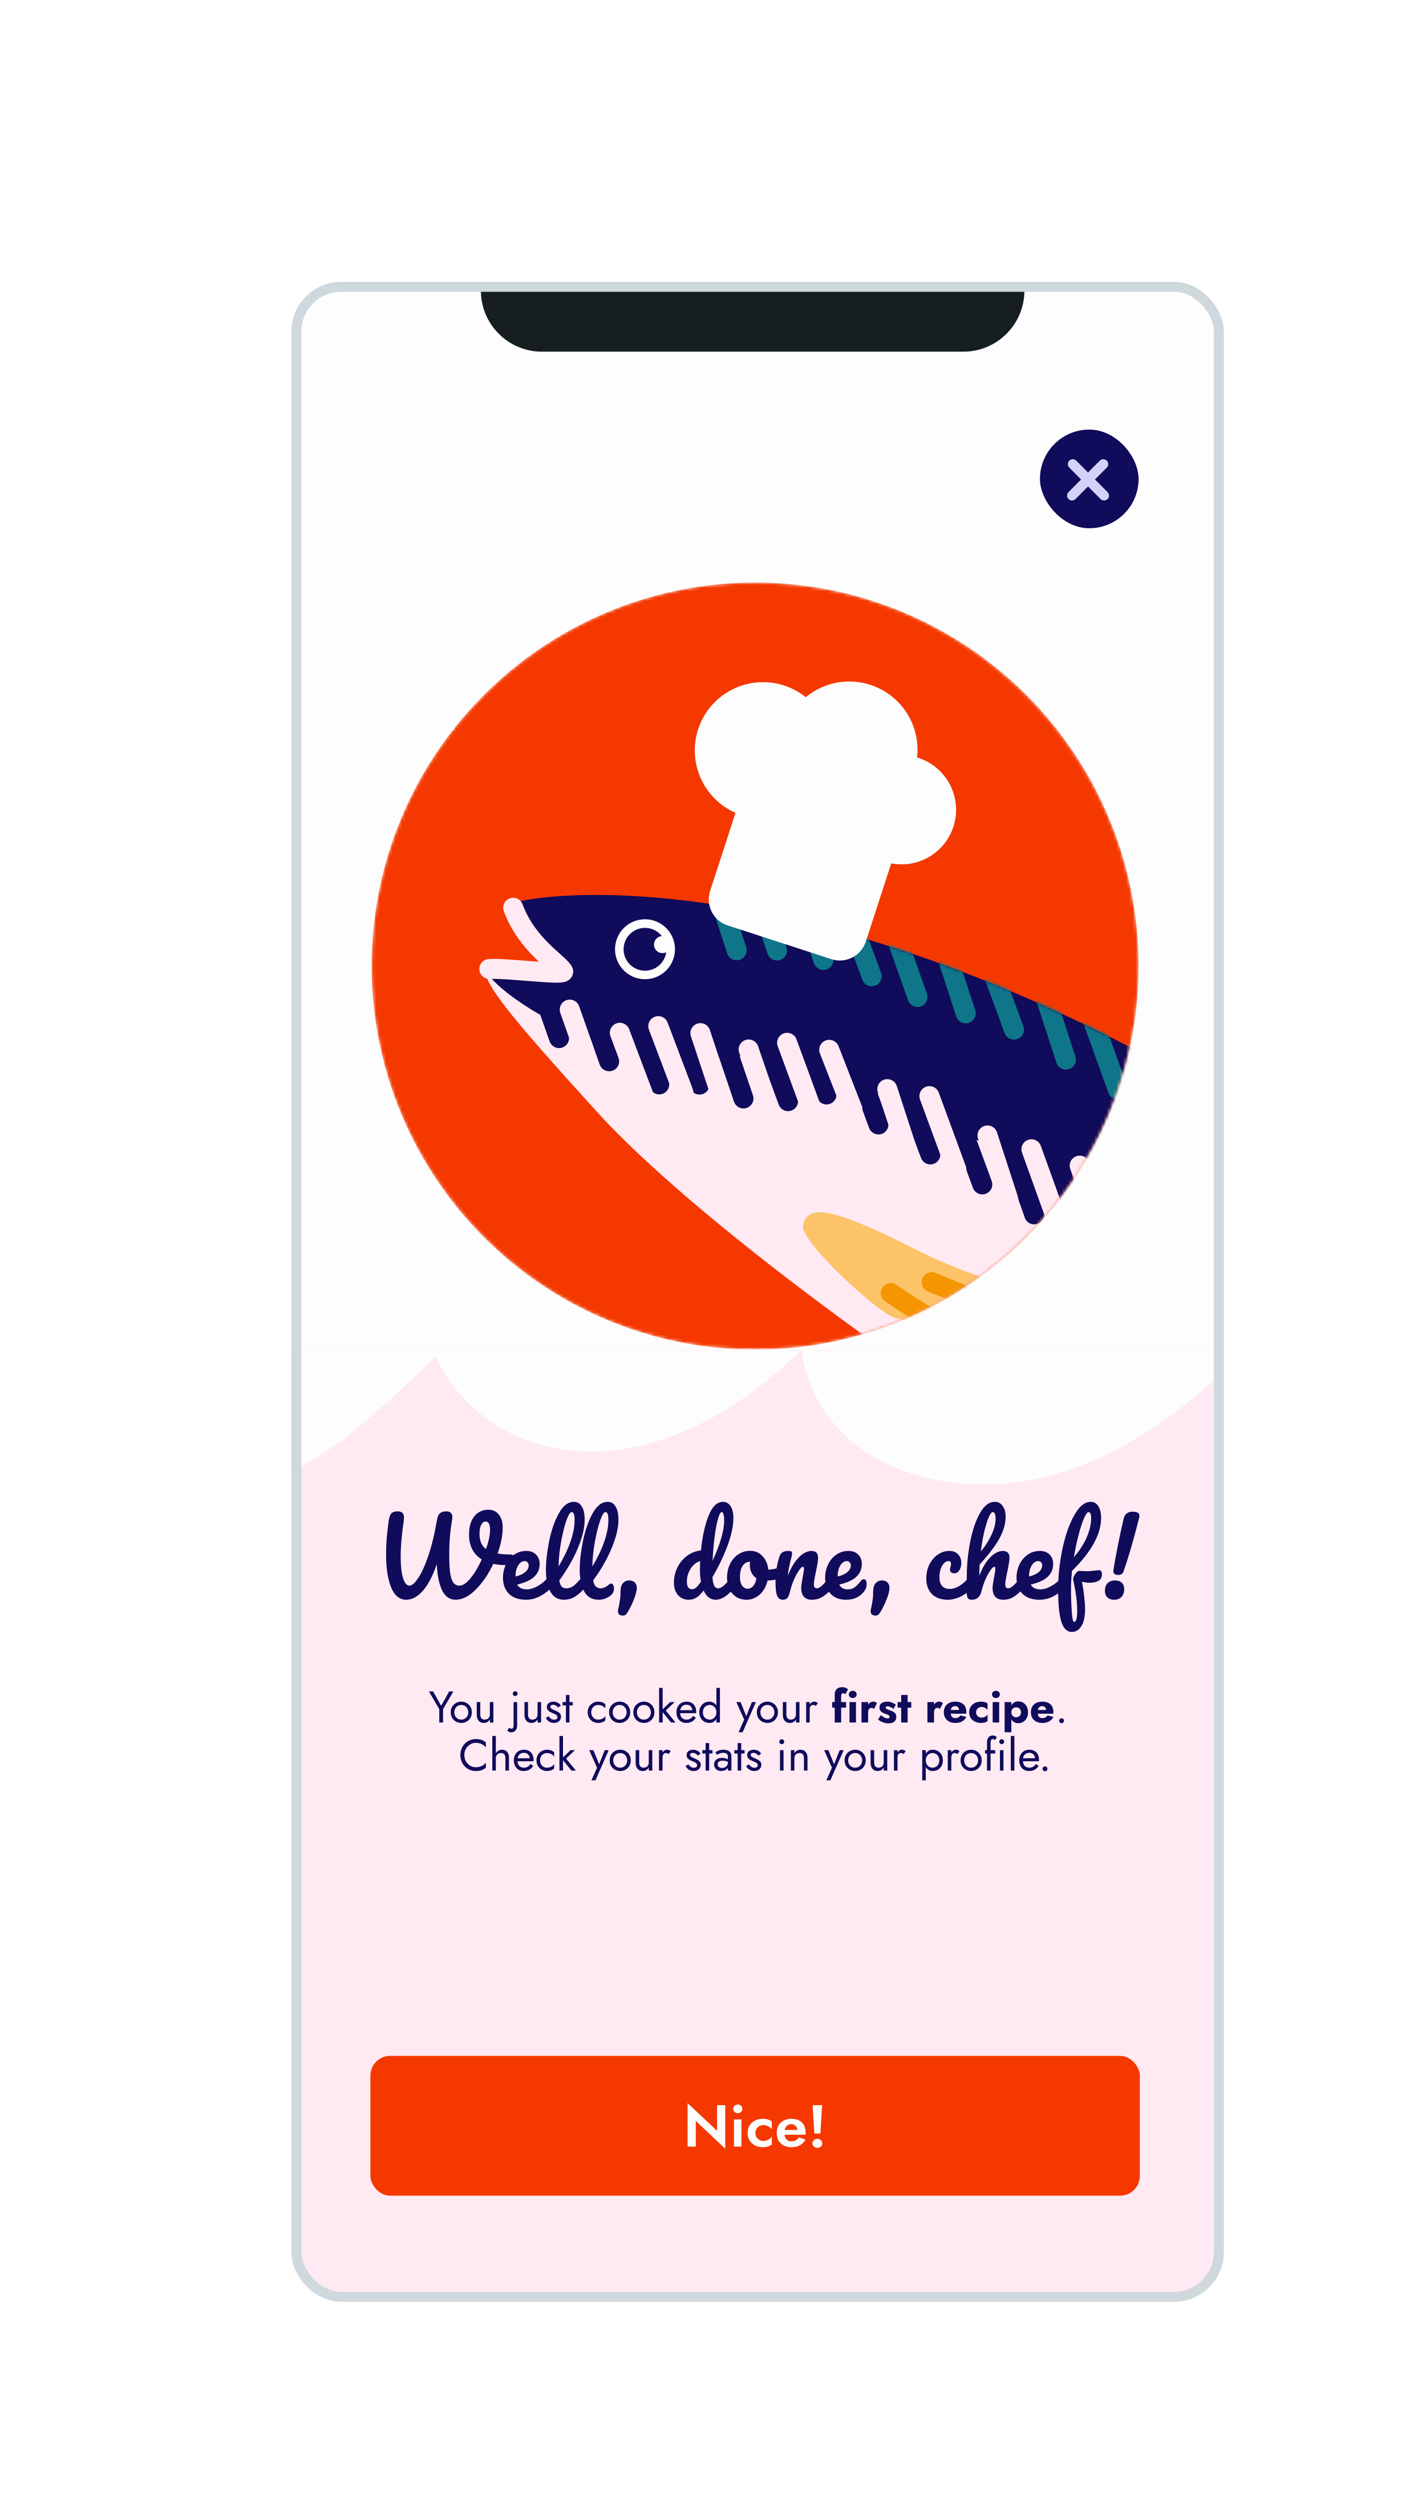 <svg width="445" height="780" viewBox="0 0 445 780" fill="none" xmlns="http://www.w3.org/2000/svg">
<g clip-path="url(#clip0_2462_17882)">
<g filter="url(#filter0_d_2462_17882)">
<mask id="mask0_2462_17882" style="mask-type:alpha" maskUnits="userSpaceOnUse" x="76" y="73" width="290" height="631">
<rect x="76" y="73" width="289.444" height="630.241" rx="15.562" fill="#D9D9D9"/>
<rect x="76" y="73" width="289.444" height="630.241" rx="15.562" fill="#D9D9D9"/>
</mask>
<g mask="url(#mask0_2462_17882)">
<rect width="288.591" height="624.895" transform="translate(76.42 76.008)" fill="#FFEAF3"/>
<rect width="288.591" height="90.81" transform="translate(76.42 76.008)" fill="#FDFDFD"/>
<rect width="288.591" height="239.338" transform="translate(76.42 166.82)" fill="#FDFDFD"/>
<mask id="mask1_2462_17882" style="mask-type:alpha" maskUnits="userSpaceOnUse" x="101" y="166" width="240" height="241">
<circle cx="220.716" cy="286.489" r="119.669" fill="#FDFDFD"/>
</mask>
<g mask="url(#mask1_2462_17882)">
<circle cx="220.716" cy="286.489" r="119.669" fill="#F53800"/>
<mask id="mask2_2462_17882" style="mask-type:alpha" maskUnits="userSpaceOnUse" x="101" y="166" width="240" height="241">
<circle cx="220.716" cy="286.489" r="119.669" fill="#D9D9D9"/>
</mask>
<g mask="url(#mask2_2462_17882)">
<path d="M590.848 559.77C599.025 562.833 633.178 564.405 638.428 558.434C643.678 552.463 628.312 529.186 622.34 523.938C616.368 518.69 577.903 503.513 550.621 473.529C498.852 416.635 497.376 407.269 367.148 329.799C233.138 250.079 145.425 264.794 143.866 267.496C142.306 270.197 157.309 287.865 157.309 287.865C146.865 287.243 136.929 284.166 136.429 286.61C135.44 291.441 143.906 301.728 171.42 332.027C207.241 371.474 307.268 442.867 377.124 477.789C423.231 500.838 507.911 510.086 540.317 528.796C551.204 535.081 581.967 556.443 590.848 559.77Z" fill="#FFEAF3"/>
<path d="M612.05 532.403C619.612 536.769 637.023 547.188 632.727 537.133C628.43 527.078 622.34 523.941 615.024 517.917C607.708 511.893 583.891 502.726 552.87 469.486C501.758 414.718 508.839 411.804 367.838 328.454C232.332 248.353 145.337 264.8 143.777 267.501C142.217 270.203 157.22 287.871 157.22 287.871C146.777 287.249 136.84 284.172 136.34 286.616C135.352 291.447 170.131 318.67 210.181 314.787C253.3 310.606 349.734 375.554 415.897 413.753C460.538 439.527 507.234 473.688 539.641 492.398C550.527 498.683 603.948 527.725 612.05 532.403Z" fill="#100B5A"/>
<path d="M340.225 382.672L330.676 355.555" stroke="#100B5A" stroke-width="6.237" stroke-linecap="round"/>
<path d="M307.815 363.953L298.266 336.836" stroke="#100B5A" stroke-width="6.237" stroke-linecap="round"/>
<path d="M275.411 345.254L267.575 324.526" stroke="#100B5A" stroke-width="6.237" stroke-linecap="round"/>
<path d="M243.002 326.54L238.799 315.112" stroke="#100B5A" stroke-width="6.237" stroke-linecap="round"/>
<path d="M217.082 327.787L206.392 296.409" stroke="#100B5A" stroke-width="6.237" stroke-linecap="round"/>
<path d="M190.801 323.404L178.76 291.247" stroke="#100B5A" stroke-width="6.237" stroke-linecap="round"/>
<path d="M356.428 392.031L346.879 364.914" stroke="#100B5A" stroke-width="6.237" stroke-linecap="round"/>
<path d="M324.022 373.321L314.473 346.203" stroke="#100B5A" stroke-width="6.237" stroke-linecap="round"/>
<path d="M291.612 354.604L289.51 348.89L283.205 331.747" stroke="#100B5A" stroke-width="6.237" stroke-linecap="round"/>
<path d="M259.208 335.901L257.106 330.187L250.801 313.043" stroke="#100B5A" stroke-width="6.237" stroke-linecap="round"/>
<path d="M231.003 328.628L222.595 305.77" stroke="#100B5A" stroke-width="6.237" stroke-linecap="round"/>
<path d="M203.37 323.464L190.188 287.047" stroke="#100B5A" stroke-width="6.237" stroke-linecap="round"/>
<path d="M175.169 316.181L166.19 291.194" stroke="#100B5A" stroke-width="6.237" stroke-linecap="round"/>
<path d="M159.535 308.961L154.761 295.402" stroke="#100B5A" stroke-width="6.237" stroke-linecap="round"/>
<path d="M348.327 387.345L339.349 362.358" stroke="#FFEAF3" stroke-width="6.237" stroke-linecap="round"/>
<path d="M315.923 368.634L306.944 343.647" stroke="#FFEAF3" stroke-width="6.237" stroke-linecap="round"/>
<path d="M283.515 349.925L275.107 327.067" stroke="#FFEAF3" stroke-width="6.237" stroke-linecap="round"/>
<path d="M251.107 331.208L243.841 312.61" stroke="#FFEAF3" stroke-width="6.237" stroke-linecap="round"/>
<path d="M224.045 328.194L218.7 312.506" stroke="#FFEAF3" stroke-width="6.237" stroke-linecap="round"/>
<path d="M198.335 325.949L190.498 305.221" stroke="#FFEAF3" stroke-width="6.237" stroke-linecap="round"/>
<path d="M167.639 313.625L162.864 300.066" stroke="#FFEAF3" stroke-width="6.237" stroke-linecap="round"/>
<path d="M332.123 377.991L322.004 348.744" stroke="#FFEAF3" stroke-width="6.237" stroke-linecap="round"/>
<path d="M299.718 359.285L293.232 339.337" stroke="#FFEAF3" stroke-width="6.237" stroke-linecap="round"/>
<path d="M268.452 344.832L261.966 324.884" stroke="#FFEAF3" stroke-width="6.237" stroke-linecap="round"/>
<path d="M239.106 333.284L230.699 310.426" stroke="#FFEAF3" stroke-width="6.237" stroke-linecap="round"/>
<path d="M209.552 325.232L203.637 307.413" stroke="#FFEAF3" stroke-width="6.237" stroke-linecap="round"/>
<path d="M186.335 328.028L178.498 307.3" stroke="#FFEAF3" stroke-width="6.237" stroke-linecap="round"/>
<mask id="mask3_2462_17882" style="mask-type:alpha" maskUnits="userSpaceOnUse" x="136" y="264" width="496" height="274">
<path d="M612.041 532.413C619.603 536.779 633.865 541.413 630.8 534.242C627.735 527.071 622.184 524.227 615.015 517.927C607.846 511.627 580.143 499.48 552.861 469.496C501.091 412.601 498.057 405.935 367.83 328.465C233.819 248.744 145.328 264.81 143.769 267.512C142.209 270.213 157.212 287.881 157.212 287.881C146.768 287.259 136.832 284.183 136.332 286.627C135.343 291.457 170.122 318.68 210.172 314.797C253.291 310.616 349.725 375.564 415.889 413.763C460.53 439.537 507.225 473.698 539.632 492.408C550.518 498.693 603.939 527.736 612.041 532.413Z" fill="#100B5A"/>
</mask>
<g mask="url(#mask3_2462_17882)">
<path d="M333.903 325.017L324.925 300.029" stroke="#0F7689" stroke-width="6.237" stroke-linecap="round"/>
<path d="M301.493 306.307L293.086 283.45" stroke="#0F7689" stroke-width="6.237" stroke-linecap="round"/>
<path d="M271.374 296.125L261.825 269.008" stroke="#0F7689" stroke-width="6.237" stroke-linecap="round"/>
<path d="M242.027 284.577L236.682 268.888" stroke="#0F7689" stroke-width="6.237" stroke-linecap="round"/>
<path d="M214.964 281.559L208.478 261.61" stroke="#0F7689" stroke-width="6.237" stroke-linecap="round"/>
<path d="M350.108 334.374L339.988 305.127" stroke="#0F7689" stroke-width="6.237" stroke-linecap="round"/>
<path d="M317.701 315.668L311.214 295.72" stroke="#0F7689" stroke-width="6.237" stroke-linecap="round"/>
<path d="M286.435 301.223L279.948 281.274" stroke="#0F7689" stroke-width="6.237" stroke-linecap="round"/>
<path d="M257.089 289.675L248.681 266.817" stroke="#0F7689" stroke-width="6.237" stroke-linecap="round"/>
<path d="M227.539 281.615L221.623 263.796" stroke="#0F7689" stroke-width="6.237" stroke-linecap="round"/>
</g>
<path d="M262.627 395.476C268.028 398.595 284.143 397.702 292.593 396.579C297.562 395.248 309.351 394.378 309.061 389.89C308.699 384.28 301.611 390.473 269.485 374.236C244.401 361.559 236.991 360.871 235.672 367.317C234.683 372.147 255.876 391.578 262.627 395.476Z" fill="#FDC368"/>
<path d="M275.821 385.106C283.543 388.364 300.377 394.963 305.945 395.297" stroke="#F59500" stroke-width="6.237" stroke-linecap="round"/>
<path d="M263.041 388.521C268.633 392.349 281.052 400.359 285.996 401.773" stroke="#F59500" stroke-width="6.237" stroke-linecap="round"/>
<path d="M137.777 287.394C143.395 287.037 161.768 289.554 160.797 288.082C158.877 285.173 149.425 279.716 145.221 268.287" stroke="#FFEAF3" stroke-width="6.237" stroke-linecap="round"/>
<circle cx="9.355" cy="9.355" r="9.355" transform="matrix(-0.866 -0.5 -0.5 0.866 199.131 277.812)" fill="#FDFDFD"/>
<circle cx="6.682" cy="6.682" r="6.682" transform="matrix(-0.866 -0.5 -0.5 0.866 195.479 278.805)" fill="#100B5A"/>
<circle cx="2.673" cy="2.673" r="2.673" transform="matrix(-0.866 -0.5 -0.5 0.866 195.479 278.805)" fill="#FDFDFD"/>
<path d="M256.689 198.745C266.486 201.932 272.393 211.551 271.257 221.405C271.393 221.445 271.53 221.489 271.666 221.534C280.61 224.444 285.502 234.053 282.592 242.997C279.905 251.258 271.503 256.06 263.189 254.454C263.176 254.494 263.166 254.535 263.153 254.576L255.25 278.868C253.795 283.34 248.99 285.786 244.518 284.331L212.128 273.793C207.656 272.338 205.211 267.534 206.665 263.062L214.569 238.769C214.579 238.739 214.59 238.71 214.6 238.68C204.702 234.335 199.521 223.107 202.936 212.61C206.573 201.43 218.586 195.316 229.766 198.953C232.293 199.775 234.561 201.026 236.516 202.598C241.947 198.105 249.49 196.403 256.689 198.745Z" fill="#FDFDFD"/>
</g>
</g>
<mask id="mask4_2462_17882" style="mask-type:alpha" maskUnits="userSpaceOnUse" x="76" y="406" width="290" height="45">
<rect x="364.627" y="449.639" width="287.821" height="43.096" transform="rotate(-180 364.627 449.639)" fill="#FDFDFD" stroke="#FDFDFD" stroke-width="0.77"/>
</mask>
<g mask="url(#mask4_2462_17882)">
<path d="M64.108 417.699C90.287 406.238 145.484 332.425 189.55 316.884C216.942 307.224 188.401 323.52 163.384 349.206C120.03 393.719 161.005 434.738 211.097 389.224C246.682 356.892 232.37 338.406 270.739 371.139C274.041 373.956 247.554 408.916 279.588 417.699C327.302 430.782 374.885 362.459 388.099 340.741" stroke="#FDFDFD" stroke-width="57.718"/>
</g>
<path d="M144.239 470.06C144.735 470.06 145.09 470.168 145.306 470.383C145.543 470.599 145.661 470.879 145.661 471.224C145.661 471.784 145.489 472.28 145.144 472.711C144.821 473.142 144.304 473.368 143.593 473.389C141.89 473.411 140.36 473.282 139.003 473.002C137.494 476.212 135.674 478.884 133.54 481.017C131.429 483.129 129.338 484.185 127.27 484.185C125.374 484.185 123.951 483.183 123.003 481.179C122.055 479.154 121.516 476.449 121.387 473.066C120.094 476.816 118.629 479.606 116.991 481.438C115.375 483.269 113.651 484.185 111.82 484.185C109.751 484.185 108.189 482.903 107.133 480.339C106.077 477.753 105.549 474.284 105.549 469.931C105.549 466.763 105.829 463.283 106.39 459.491C106.541 458.413 106.81 457.67 107.198 457.261C107.607 456.83 108.243 456.614 109.105 456.614C109.751 456.614 110.247 456.754 110.592 457.034C110.958 457.315 111.141 457.832 111.141 458.586C111.141 458.737 111.12 459.028 111.076 459.459C110.43 463.876 110.107 467.636 110.107 470.739C110.107 473.626 110.355 475.857 110.85 477.43C111.346 479.003 112.014 479.789 112.854 479.789C113.608 479.789 114.513 479.003 115.569 477.43C116.647 475.835 117.713 473.486 118.769 470.383C119.825 467.259 120.719 463.542 121.452 459.232C121.624 458.241 121.937 457.562 122.389 457.196C122.863 456.808 123.499 456.614 124.296 456.614C124.964 456.614 125.449 456.765 125.751 457.067C126.074 457.347 126.236 457.778 126.236 458.36C126.236 458.704 126.214 458.974 126.171 459.168C125.568 462.68 125.266 466.192 125.266 469.705C125.266 472.097 125.341 474.004 125.492 475.426C125.665 476.848 125.977 477.936 126.429 478.69C126.904 479.423 127.582 479.789 128.466 479.789C129.5 479.789 130.653 479.013 131.924 477.462C133.196 475.889 134.359 473.939 135.415 471.612C134.101 470.793 133.109 469.737 132.441 468.444C131.773 467.13 131.439 465.621 131.439 463.919C131.439 462.217 131.698 460.784 132.215 459.62C132.754 458.435 133.476 457.552 134.381 456.97C135.307 456.388 136.331 456.097 137.451 456.097C138.83 456.097 139.919 456.593 140.716 457.584C141.535 458.575 141.944 459.933 141.944 461.656C141.944 464.091 141.416 466.796 140.36 469.769C141.459 469.963 142.752 470.06 144.239 470.06ZM134.704 463.693C134.704 465.805 135.383 467.367 136.74 468.38C137.581 465.966 138.001 463.973 138.001 462.4C138.001 461.495 137.882 460.838 137.645 460.428C137.408 459.997 137.085 459.782 136.676 459.782C136.094 459.782 135.62 460.127 135.253 460.816C134.887 461.484 134.704 462.443 134.704 463.693ZM156.935 476.816C157.215 476.816 157.431 476.945 157.581 477.203C157.754 477.462 157.84 477.818 157.84 478.27C157.84 479.132 157.635 479.8 157.226 480.274C156.429 481.244 155.297 482.138 153.832 482.957C152.388 483.776 150.837 484.185 149.178 484.185C146.915 484.185 145.159 483.571 143.909 482.343C142.659 481.114 142.035 479.434 142.035 477.3C142.035 475.814 142.347 474.435 142.972 473.163C143.597 471.87 144.459 470.847 145.558 470.093C146.678 469.338 147.939 468.961 149.339 468.961C150.589 468.961 151.591 469.338 152.345 470.093C153.099 470.825 153.477 471.827 153.477 473.099C153.477 474.585 152.938 475.867 151.86 476.945C150.805 478.001 149.005 478.841 146.463 479.466C147.001 480.457 148.025 480.953 149.533 480.953C150.503 480.953 151.602 480.619 152.83 479.951C154.08 479.261 155.157 478.367 156.062 477.268C156.321 476.966 156.612 476.816 156.935 476.816ZM148.79 472.129C147.993 472.129 147.314 472.592 146.754 473.519C146.215 474.445 145.945 475.566 145.945 476.88V476.945C147.217 476.643 148.219 476.191 148.951 475.587C149.684 474.984 150.05 474.284 150.05 473.486C150.05 473.077 149.932 472.754 149.695 472.517C149.479 472.258 149.178 472.129 148.79 472.129ZM167.458 476.816C167.739 476.816 167.954 476.945 168.105 477.203C168.277 477.462 168.363 477.818 168.363 478.27C168.363 479.132 168.159 479.8 167.749 480.274C166.823 481.416 165.81 482.353 164.711 483.086C163.634 483.819 162.405 484.185 161.026 484.185C159.13 484.185 157.719 483.323 156.792 481.599C155.887 479.875 155.435 477.645 155.435 474.909C155.435 472.28 155.769 469.285 156.437 465.923C157.126 462.562 158.128 459.674 159.443 457.261C160.779 454.847 162.362 453.641 164.194 453.641C165.228 453.641 166.036 454.125 166.618 455.095C167.221 456.043 167.523 457.412 167.523 459.2C167.523 461.764 166.812 464.738 165.39 468.121C163.968 471.504 162.039 474.855 159.604 478.173C159.755 479.057 160.003 479.692 160.348 480.08C160.692 480.446 161.145 480.63 161.705 480.63C162.589 480.63 163.364 480.382 164.032 479.886C164.7 479.369 165.551 478.496 166.586 477.268C166.844 476.966 167.135 476.816 167.458 476.816ZM163.483 456.84C162.987 456.84 162.427 457.735 161.802 459.523C161.177 461.312 160.628 463.531 160.154 466.182C159.68 468.832 159.421 471.375 159.378 473.81C160.908 471.288 162.125 468.767 163.03 466.246C163.935 463.704 164.388 461.387 164.388 459.297C164.388 457.659 164.086 456.84 163.483 456.84ZM175.092 479.466C175.329 479.251 175.566 479.143 175.803 479.143C176.062 479.143 176.266 479.294 176.417 479.595C176.59 479.875 176.676 480.22 176.676 480.63C176.676 481.535 176.353 482.256 175.706 482.795C174.586 483.722 173.314 484.185 171.892 484.185C169.845 484.185 168.347 483.334 167.399 481.632C166.451 479.908 165.977 477.667 165.977 474.909C165.977 472.28 166.311 469.285 166.979 465.923C167.669 462.562 168.671 459.674 169.985 457.261C171.321 454.847 172.905 453.641 174.736 453.641C175.771 453.641 176.579 454.125 177.161 455.095C177.764 456.043 178.066 457.412 178.066 459.2C178.066 461.764 177.355 464.738 175.932 468.121C174.532 471.504 172.614 474.844 170.179 478.141C170.33 479.024 170.599 479.66 170.987 480.048C171.375 480.436 171.903 480.63 172.571 480.63C172.937 480.63 173.347 480.522 173.799 480.306C174.273 480.091 174.704 479.811 175.092 479.466ZM174.025 456.84C173.53 456.84 172.97 457.735 172.345 459.523C171.72 461.312 171.17 463.531 170.696 466.182C170.222 468.832 169.964 471.375 169.92 473.81C171.45 471.288 172.668 468.767 173.573 466.246C174.478 463.704 174.93 461.387 174.93 459.297C174.93 457.659 174.629 456.84 174.025 456.84ZM179.462 489.13C178.988 489.13 178.611 489.023 178.331 488.807C178.051 488.592 177.911 488.247 177.911 487.773C177.911 487.579 177.943 487.353 178.008 487.094C178.245 486.103 178.417 485.187 178.525 484.347C178.654 483.506 178.719 482.569 178.719 481.535C178.719 480.457 178.966 479.628 179.462 479.046C179.979 478.464 180.636 478.173 181.434 478.173C182.209 478.173 182.791 478.389 183.179 478.82C183.589 479.229 183.793 479.789 183.793 480.5C183.793 481.255 183.567 482.256 183.114 483.506C182.662 484.756 182.113 485.974 181.466 487.159C181.035 487.956 180.69 488.484 180.432 488.742C180.195 489.001 179.871 489.13 179.462 489.13ZM214.159 476.816C214.44 476.816 214.655 476.945 214.806 477.203C214.978 477.462 215.064 477.818 215.064 478.27C215.064 479.132 214.86 479.8 214.45 480.274C213.567 481.351 212.597 482.278 211.541 483.054C210.485 483.808 209.44 484.185 208.406 484.185C206.768 484.185 205.519 483.226 204.657 481.308C203.752 482.45 202.954 483.215 202.265 483.603C201.597 483.991 200.81 484.185 199.905 484.185C198.591 484.185 197.503 483.7 196.641 482.731C195.8 481.739 195.38 480.457 195.38 478.884C195.38 477.16 195.747 475.566 196.479 474.101C197.212 472.614 198.214 471.407 199.485 470.48C200.778 469.532 202.222 468.972 203.816 468.8C204.226 464.619 205.001 461.053 206.144 458.101C207.307 455.127 208.826 453.641 210.701 453.641C211.628 453.641 212.392 454.061 212.996 454.901C213.621 455.742 213.933 457.013 213.933 458.715C213.933 461.129 213.341 463.951 212.155 467.184C210.97 470.416 209.387 473.734 207.404 477.139C207.49 478.389 207.673 479.283 207.954 479.822C208.255 480.36 208.632 480.63 209.085 480.63C209.667 480.63 210.259 480.371 210.863 479.854C211.466 479.337 212.274 478.475 213.287 477.268C213.545 476.966 213.836 476.816 214.159 476.816ZM210.345 456.808C209.936 456.808 209.527 457.541 209.117 459.006C208.708 460.45 208.352 462.346 208.051 464.695C207.77 467.044 207.566 469.5 207.436 472.064C209.85 466.806 211.057 462.583 211.057 459.394C211.057 458.575 210.981 457.939 210.83 457.487C210.701 457.034 210.539 456.808 210.345 456.808ZM201.037 480.921C201.446 480.921 201.855 480.759 202.265 480.436C202.674 480.091 203.191 479.466 203.816 478.561C203.601 477.397 203.493 476.094 203.493 474.65C203.493 474.133 203.515 473.292 203.558 472.129C202.373 472.495 201.381 473.292 200.584 474.521C199.808 475.727 199.421 477.074 199.421 478.561C199.421 480.134 199.959 480.921 201.037 480.921ZM228.919 474.101C229.199 474.101 229.415 474.241 229.566 474.521C229.717 474.801 229.792 475.156 229.792 475.587C229.792 476.622 229.48 477.236 228.855 477.43C227.562 477.882 226.14 478.141 224.588 478.205C224.179 480.015 223.371 481.47 222.164 482.569C220.957 483.646 219.589 484.185 218.059 484.185C216.766 484.185 215.656 483.873 214.73 483.248C213.825 482.623 213.135 481.793 212.661 480.759C212.187 479.725 211.95 478.604 211.95 477.397C211.95 475.76 212.263 474.305 212.888 473.034C213.512 471.741 214.374 470.739 215.473 470.028C216.572 469.295 217.79 468.929 219.126 468.929C220.763 468.929 222.078 469.5 223.069 470.642C224.082 471.763 224.674 473.152 224.847 474.812C225.859 474.747 227.066 474.531 228.467 474.165C228.639 474.122 228.79 474.101 228.919 474.101ZM218.318 480.759C219.007 480.759 219.6 480.479 220.095 479.919C220.613 479.358 220.957 478.55 221.13 477.494C220.462 477.042 219.945 476.449 219.578 475.717C219.233 474.984 219.061 474.208 219.061 473.389C219.061 473.045 219.093 472.7 219.158 472.355H218.996C218.134 472.355 217.413 472.775 216.831 473.616C216.271 474.435 215.99 475.598 215.99 477.106C215.99 478.292 216.217 479.197 216.669 479.822C217.143 480.446 217.693 480.759 218.318 480.759ZM229.313 484.185C228.494 484.185 227.912 483.754 227.567 482.892C227.244 482.03 227.083 480.651 227.083 478.755C227.083 475.954 227.481 473.292 228.278 470.771C228.472 470.146 228.785 469.694 229.216 469.414C229.668 469.112 230.293 468.961 231.09 468.961C231.521 468.961 231.823 469.015 231.995 469.123C232.168 469.231 232.254 469.435 232.254 469.737C232.254 470.082 232.092 470.858 231.769 472.064C231.554 472.926 231.381 473.68 231.252 474.327C231.123 474.973 231.015 475.771 230.929 476.719C231.64 474.865 232.437 473.357 233.321 472.194C234.204 471.03 235.066 470.2 235.906 469.705C236.768 469.209 237.555 468.961 238.266 468.961C239.667 468.961 240.367 469.662 240.367 471.062C240.367 471.903 240.13 473.422 239.656 475.62C239.246 477.494 239.042 478.733 239.042 479.337C239.042 480.199 239.354 480.63 239.979 480.63C240.41 480.63 240.916 480.371 241.498 479.854C242.102 479.315 242.899 478.453 243.89 477.268C244.149 476.966 244.44 476.816 244.763 476.816C245.043 476.816 245.258 476.945 245.409 477.203C245.582 477.462 245.668 477.818 245.668 478.27C245.668 479.132 245.463 479.8 245.054 480.274C244.127 481.416 243.125 482.353 242.048 483.086C240.992 483.819 239.785 484.185 238.428 484.185C237.329 484.185 236.499 483.873 235.939 483.248C235.379 482.601 235.098 481.675 235.098 480.468C235.098 479.865 235.249 478.787 235.551 477.236C235.831 475.878 235.971 474.941 235.971 474.424C235.971 474.079 235.853 473.907 235.616 473.907C235.335 473.907 234.937 474.273 234.42 475.006C233.924 475.717 233.407 476.665 232.868 477.85C232.351 479.035 231.931 480.285 231.608 481.599C231.371 482.612 231.09 483.302 230.767 483.668C230.466 484.013 229.981 484.185 229.313 484.185ZM254.624 477.785C254.904 477.785 255.12 477.915 255.27 478.173C255.443 478.432 255.529 478.787 255.529 479.24C255.529 480.015 255.346 480.683 254.98 481.244C254.376 482.17 253.579 482.892 252.588 483.409C251.618 483.926 250.454 484.185 249.097 484.185C247.028 484.185 245.423 483.571 244.281 482.343C243.139 481.093 242.568 479.412 242.568 477.3C242.568 475.814 242.88 474.435 243.505 473.163C244.13 471.87 244.992 470.847 246.091 470.093C247.211 469.338 248.472 468.961 249.873 468.961C251.122 468.961 252.124 469.338 252.879 470.093C253.633 470.825 254.01 471.827 254.01 473.099C254.01 474.585 253.471 475.867 252.394 476.945C251.338 478.001 249.528 478.841 246.964 479.466C247.481 480.457 248.354 480.953 249.582 480.953C250.465 480.953 251.187 480.748 251.747 480.339C252.329 479.929 252.997 479.24 253.751 478.27C254.01 477.947 254.301 477.785 254.624 477.785ZM249.323 472.129C248.526 472.129 247.847 472.592 247.287 473.519C246.748 474.445 246.479 475.566 246.479 476.88V476.945C247.75 476.643 248.752 476.191 249.485 475.587C250.217 474.984 250.584 474.284 250.584 473.486C250.584 473.077 250.465 472.754 250.228 472.517C250.013 472.258 249.711 472.129 249.323 472.129ZM258.311 489.13C257.836 489.13 257.459 489.023 257.179 488.807C256.899 488.592 256.759 488.247 256.759 487.773C256.759 487.579 256.791 487.353 256.856 487.094C257.093 486.103 257.265 485.187 257.373 484.347C257.502 483.506 257.567 482.569 257.567 481.535C257.567 480.457 257.815 479.628 258.311 479.046C258.828 478.464 259.485 478.173 260.282 478.173C261.058 478.173 261.64 478.389 262.028 478.82C262.437 479.229 262.642 479.789 262.642 480.5C262.642 481.255 262.415 482.256 261.963 483.506C261.51 484.756 260.961 485.974 260.315 487.159C259.884 487.956 259.539 488.484 259.28 488.742C259.043 489.001 258.72 489.13 258.311 489.13ZM280.822 484.185C278.711 484.185 277.062 483.592 275.877 482.407C274.714 481.201 274.132 479.617 274.132 477.656C274.132 475.911 274.476 474.381 275.166 473.066C275.856 471.752 276.75 470.739 277.849 470.028C278.948 469.317 280.101 468.961 281.307 468.961C282.492 468.961 283.408 469.317 284.055 470.028C284.723 470.717 285.057 471.612 285.057 472.711C285.057 473.616 284.852 474.381 284.442 475.006C284.055 475.63 283.537 475.943 282.891 475.943C282.482 475.943 282.148 475.846 281.889 475.652C281.652 475.458 281.534 475.189 281.534 474.844C281.534 474.693 281.555 474.521 281.598 474.327C281.641 474.133 281.674 473.993 281.695 473.907C281.803 473.583 281.857 473.282 281.857 473.002C281.857 472.721 281.781 472.506 281.63 472.355C281.501 472.204 281.307 472.129 281.049 472.129C280.553 472.129 280.09 472.355 279.659 472.808C279.228 473.239 278.883 473.831 278.625 474.585C278.366 475.34 278.237 476.169 278.237 477.074C278.237 479.574 279.325 480.824 281.501 480.824C282.385 480.824 283.333 480.533 284.346 479.951C285.38 479.347 286.393 478.453 287.384 477.268C287.642 476.966 287.933 476.816 288.257 476.816C288.537 476.816 288.752 476.945 288.903 477.203C289.075 477.462 289.162 477.818 289.162 478.27C289.162 479.089 288.957 479.757 288.547 480.274C287.535 481.524 286.317 482.494 284.895 483.183C283.494 483.851 282.137 484.185 280.822 484.185ZM304.488 476.816C304.768 476.816 304.983 476.945 305.134 477.203C305.306 477.462 305.393 477.818 305.393 478.27C305.393 479.132 305.188 479.8 304.778 480.274C303.787 481.416 302.764 482.353 301.708 483.086C300.674 483.819 299.488 484.185 298.152 484.185C297.053 484.185 296.224 483.873 295.664 483.248C295.103 482.601 294.823 481.675 294.823 480.468C294.823 479.865 294.974 478.787 295.276 477.236C295.556 475.878 295.696 474.941 295.696 474.424C295.696 474.079 295.577 473.907 295.34 473.907C295.06 473.907 294.662 474.273 294.144 475.006C293.627 475.717 293.11 476.665 292.593 477.85C292.076 479.035 291.656 480.285 291.332 481.599C290.923 483.323 289.91 484.185 288.294 484.185C287.648 484.185 287.217 483.959 287.001 483.506C286.807 483.032 286.71 482.192 286.71 480.985C286.71 480.296 286.721 479.746 286.743 479.337L286.775 476.751C286.775 473.433 287.109 469.974 287.777 466.376C288.467 462.777 289.469 459.76 290.783 457.325C292.119 454.869 293.713 453.641 295.567 453.641C296.558 453.641 297.355 454.072 297.958 454.933C298.583 455.774 298.896 456.873 298.896 458.23C298.896 460.407 298.26 462.669 296.989 465.018C295.717 467.345 293.649 470.071 290.783 473.196C290.718 474.316 290.686 475.469 290.686 476.654C291.397 474.822 292.184 473.336 293.046 472.194C293.929 471.03 294.791 470.2 295.631 469.705C296.493 469.209 297.28 468.961 297.991 468.961C299.391 468.961 300.092 469.662 300.092 471.062C300.092 471.903 299.855 473.422 299.381 475.62C298.971 477.494 298.767 478.733 298.767 479.337C298.767 480.199 299.079 480.63 299.704 480.63C300.135 480.63 300.641 480.371 301.223 479.854C301.826 479.315 302.624 478.453 303.615 477.268C303.873 476.966 304.164 476.816 304.488 476.816ZM294.888 456.84C294.5 456.84 294.069 457.401 293.595 458.521C293.121 459.62 292.658 461.118 292.205 463.014C291.774 464.889 291.419 466.936 291.138 469.155C292.474 467.582 293.573 465.869 294.435 464.016C295.319 462.163 295.761 460.482 295.761 458.974C295.761 458.284 295.685 457.756 295.534 457.39C295.383 457.024 295.168 456.84 294.888 456.84ZM317.189 476.816C317.469 476.816 317.684 476.945 317.835 477.203C318.007 477.462 318.094 477.818 318.094 478.27C318.094 479.132 317.889 479.8 317.48 480.274C316.682 481.244 315.551 482.138 314.086 482.957C312.642 483.776 311.091 484.185 309.431 484.185C307.169 484.185 305.413 483.571 304.163 482.343C302.913 481.114 302.288 479.434 302.288 477.3C302.288 475.814 302.601 474.435 303.225 473.163C303.85 471.87 304.712 470.847 305.811 470.093C306.932 469.338 308.192 468.961 309.593 468.961C310.843 468.961 311.845 469.338 312.599 470.093C313.353 470.825 313.73 471.827 313.73 473.099C313.73 474.585 313.191 475.867 312.114 476.945C311.058 478.001 309.259 478.841 306.716 479.466C307.255 480.457 308.279 480.953 309.787 480.953C310.757 480.953 311.855 480.619 313.084 479.951C314.334 479.261 315.411 478.367 316.316 477.268C316.575 476.966 316.865 476.816 317.189 476.816ZM309.043 472.129C308.246 472.129 307.567 472.592 307.007 473.519C306.468 474.445 306.199 475.566 306.199 476.88V476.945C307.47 476.643 308.472 476.191 309.205 475.587C309.938 474.984 310.304 474.284 310.304 473.486C310.304 473.077 310.186 472.754 309.948 472.517C309.733 472.258 309.431 472.129 309.043 472.129ZM328.043 474.973C328.646 474.973 328.948 475.426 328.948 476.331C328.948 478.033 327.612 478.884 324.94 478.884C324.423 478.884 323.679 478.787 322.71 478.593C322.99 479.929 323.216 481.416 323.388 483.054C323.582 484.67 323.679 486.006 323.679 487.062C323.679 489.389 323.302 491.167 322.548 492.395C321.794 493.623 320.803 494.237 319.574 494.237C318.023 494.237 316.913 493.138 316.245 490.94C315.599 488.742 315.276 485.424 315.276 480.985C315.276 476.848 315.717 472.657 316.601 468.412C317.506 464.145 318.734 460.622 320.286 457.842C321.859 455.041 323.582 453.641 325.457 453.641C326.47 453.641 327.256 454.093 327.817 454.998C328.398 455.903 328.689 457.121 328.689 458.651C328.689 463.714 325.662 469.231 319.607 475.199C319.391 477.311 319.284 479.164 319.284 480.759C319.284 482.978 319.359 485.252 319.51 487.579C319.661 489.928 319.908 491.102 320.253 491.102C320.9 491.102 321.223 489.981 321.223 487.74C321.223 486.06 321.104 484.433 320.867 482.86C320.652 481.287 320.35 479.628 319.962 477.882C319.941 477.602 320.027 477.247 320.221 476.816C320.436 476.385 320.695 476.008 320.997 475.684C321.298 475.361 321.568 475.199 321.805 475.199C322.236 475.199 322.753 475.221 323.356 475.264C323.55 475.286 323.776 475.296 324.035 475.296C324.897 475.296 325.856 475.221 326.912 475.07C327.084 475.049 327.267 475.027 327.461 475.006C327.655 474.984 327.849 474.973 328.043 474.973ZM324.778 456.84C324.39 456.84 323.906 457.498 323.324 458.812C322.764 460.127 322.203 461.872 321.643 464.048C321.083 466.203 320.598 468.487 320.189 470.901C321.912 468.94 323.238 466.903 324.164 464.792C325.091 462.658 325.565 460.665 325.586 458.812C325.586 457.498 325.317 456.84 324.778 456.84ZM333.981 476.46C333.55 476.46 333.194 476.363 332.914 476.169C332.634 475.975 332.494 475.674 332.494 475.264L332.526 475.006C332.892 472.592 333.388 469.845 334.013 466.763C334.638 463.682 335.22 461.021 335.758 458.78C336.103 457.401 337.04 456.711 338.57 456.711C339.949 456.711 340.639 457.153 340.639 458.036C340.639 458.23 340.607 458.446 340.542 458.683C339.982 460.967 339.238 463.736 338.312 466.99C337.385 470.222 336.502 473.034 335.661 475.426C335.424 476.115 334.864 476.46 333.981 476.46ZM332.752 484.185C331.804 484.185 331.082 483.926 330.587 483.409C330.113 482.892 329.876 482.213 329.876 481.373C329.876 480.403 330.145 479.628 330.684 479.046C331.244 478.464 332.02 478.173 333.011 478.173C333.959 478.173 334.67 478.41 335.144 478.884C335.64 479.337 335.888 480.015 335.888 480.921C335.888 481.912 335.607 482.709 335.047 483.312C334.487 483.894 333.722 484.185 332.752 484.185Z" fill="#100B5A"/>
<path d="M125.245 512.796H126.561L123.333 518.309V522.492H122.156V518.323L118.928 512.796H120.244L122.738 517.284L125.245 512.796ZM125.729 519.306C125.729 518.66 125.872 518.087 126.158 517.588C126.454 517.09 126.851 516.697 127.35 516.411C127.848 516.125 128.407 515.982 129.026 515.982C129.654 515.982 130.213 516.125 130.702 516.411C131.201 516.697 131.593 517.09 131.879 517.588C132.175 518.087 132.323 518.66 132.323 519.306C132.323 519.943 132.175 520.516 131.879 521.024C131.593 521.523 131.201 521.915 130.702 522.201C130.213 522.488 129.654 522.631 129.026 522.631C128.407 522.631 127.848 522.488 127.35 522.201C126.851 521.915 126.454 521.523 126.158 521.024C125.872 520.516 125.729 519.943 125.729 519.306ZM126.851 519.306C126.851 519.749 126.943 520.142 127.128 520.484C127.322 520.825 127.581 521.098 127.904 521.301C128.236 521.495 128.61 521.592 129.026 521.592C129.441 521.592 129.811 521.495 130.134 521.301C130.467 521.098 130.725 520.825 130.91 520.484C131.104 520.142 131.201 519.749 131.201 519.306C131.201 518.863 131.104 518.47 130.91 518.129C130.725 517.778 130.467 517.505 130.134 517.311C129.811 517.117 129.441 517.021 129.026 517.021C128.61 517.021 128.236 517.117 127.904 517.311C127.581 517.505 127.322 517.778 127.128 518.129C126.943 518.47 126.851 518.863 126.851 519.306ZM134.953 519.999C134.953 520.507 135.069 520.899 135.3 521.176C135.53 521.453 135.868 521.592 136.311 521.592C136.634 521.592 136.916 521.527 137.156 521.398C137.405 521.259 137.594 521.07 137.724 520.83C137.862 520.59 137.932 520.313 137.932 519.999V516.12H139.04V522.492H137.932V521.495C137.719 521.873 137.456 522.16 137.142 522.354C136.828 522.538 136.459 522.631 136.034 522.631C135.369 522.631 134.838 522.404 134.441 521.952C134.044 521.499 133.845 520.895 133.845 520.137V516.12H134.953V519.999ZM145.096 513.488C145.096 513.276 145.17 513.1 145.318 512.962C145.465 512.814 145.641 512.74 145.844 512.74C146.056 512.74 146.232 512.814 146.37 512.962C146.518 513.1 146.592 513.276 146.592 513.488C146.592 513.691 146.518 513.867 146.37 514.015C146.232 514.162 146.056 514.236 145.844 514.236C145.641 514.236 145.465 514.162 145.318 514.015C145.17 513.867 145.096 513.691 145.096 513.488ZM144.002 524.071C144.075 524.182 144.168 524.27 144.279 524.335C144.399 524.399 144.533 524.432 144.68 524.432C144.837 524.432 144.962 524.39 145.054 524.307C145.156 524.224 145.23 524.09 145.276 523.905C145.322 523.72 145.345 523.48 145.345 523.185V516.12H146.453V523.323C146.453 523.785 146.38 524.182 146.232 524.515C146.093 524.847 145.886 525.101 145.608 525.277C145.331 525.452 144.999 525.54 144.611 525.54C144.426 525.54 144.26 525.517 144.112 525.47C143.965 525.434 143.831 525.373 143.711 525.29C143.591 525.207 143.484 525.106 143.392 524.986L144.002 524.071ZM149.847 519.999C149.847 520.507 149.963 520.899 150.194 521.176C150.424 521.453 150.762 521.592 151.205 521.592C151.528 521.592 151.81 521.527 152.05 521.398C152.299 521.259 152.488 521.07 152.618 520.83C152.756 520.59 152.826 520.313 152.826 519.999V516.12H153.934V522.492H152.826V521.495C152.613 521.873 152.35 522.16 152.036 522.354C151.722 522.538 151.353 522.631 150.928 522.631C150.263 522.631 149.732 522.404 149.335 521.952C148.938 521.499 148.739 520.895 148.739 520.137V516.12H149.847V519.999ZM156.28 520.539C156.409 520.733 156.557 520.913 156.723 521.079C156.89 521.245 157.079 521.379 157.291 521.481C157.513 521.573 157.753 521.619 158.012 521.619C158.326 521.619 158.57 521.55 158.746 521.412C158.931 521.264 159.023 521.065 159.023 520.816C159.023 520.594 158.949 520.41 158.801 520.262C158.663 520.105 158.483 519.976 158.261 519.874C158.039 519.763 157.804 519.662 157.555 519.569C157.278 519.459 156.996 519.329 156.71 519.181C156.433 519.024 156.197 518.826 156.003 518.586C155.818 518.336 155.726 518.027 155.726 517.658C155.726 517.279 155.823 516.965 156.017 516.716C156.22 516.466 156.479 516.282 156.793 516.162C157.116 516.042 157.448 515.982 157.79 515.982C158.132 515.982 158.45 516.037 158.746 516.148C159.051 516.259 159.318 516.406 159.549 516.591C159.78 516.776 159.96 516.988 160.09 517.228L159.203 517.796C159.028 517.556 158.806 517.358 158.538 517.201C158.28 517.044 157.984 516.965 157.652 516.965C157.421 516.965 157.222 517.016 157.056 517.117C156.89 517.219 156.807 517.376 156.807 517.588C156.807 517.755 156.871 517.902 157.001 518.032C157.13 518.161 157.296 518.276 157.499 518.378C157.702 518.48 157.915 518.577 158.136 518.669C158.506 518.817 158.843 518.978 159.148 519.154C159.452 519.32 159.692 519.523 159.868 519.763C160.053 520.003 160.145 520.313 160.145 520.691C160.145 521.245 159.942 521.707 159.536 522.077C159.138 522.446 158.612 522.631 157.956 522.631C157.532 522.631 157.148 522.557 156.807 522.409C156.465 522.252 156.174 522.054 155.934 521.813C155.703 521.573 155.528 521.329 155.407 521.079L156.28 520.539ZM160.634 516.12H163.82V517.159H160.634V516.12ZM161.673 513.904H162.781V522.492H161.673V513.904ZM169.583 519.306C169.583 519.749 169.676 520.142 169.86 520.484C170.054 520.825 170.313 521.098 170.636 521.301C170.969 521.495 171.343 521.592 171.758 521.592C172.1 521.592 172.419 521.541 172.714 521.439C173.019 521.329 173.282 521.185 173.504 521.01C173.725 520.825 173.882 520.631 173.975 520.428V521.813C173.753 522.072 173.434 522.275 173.019 522.423C172.612 522.561 172.192 522.631 171.758 522.631C171.14 522.631 170.581 522.488 170.082 522.201C169.583 521.915 169.186 521.523 168.891 521.024C168.605 520.516 168.461 519.943 168.461 519.306C168.461 518.66 168.605 518.087 168.891 517.588C169.186 517.09 169.583 516.697 170.082 516.411C170.581 516.125 171.14 515.982 171.758 515.982C172.192 515.982 172.612 516.055 173.019 516.203C173.434 516.342 173.753 516.54 173.975 516.799V518.184C173.882 517.972 173.725 517.778 173.504 517.602C173.282 517.427 173.019 517.288 172.714 517.187C172.419 517.076 172.1 517.021 171.758 517.021C171.343 517.021 170.969 517.117 170.636 517.311C170.313 517.505 170.054 517.778 169.86 518.129C169.676 518.47 169.583 518.863 169.583 519.306ZM175.146 519.306C175.146 518.66 175.289 518.087 175.575 517.588C175.871 517.09 176.268 516.697 176.766 516.411C177.265 516.125 177.824 515.982 178.443 515.982C179.071 515.982 179.629 516.125 180.119 516.411C180.617 516.697 181.01 517.09 181.296 517.588C181.592 518.087 181.739 518.66 181.739 519.306C181.739 519.943 181.592 520.516 181.296 521.024C181.01 521.523 180.617 521.915 180.119 522.201C179.629 522.488 179.071 522.631 178.443 522.631C177.824 522.631 177.265 522.488 176.766 522.201C176.268 521.915 175.871 521.523 175.575 521.024C175.289 520.516 175.146 519.943 175.146 519.306ZM176.268 519.306C176.268 519.749 176.36 520.142 176.545 520.484C176.739 520.825 176.997 521.098 177.321 521.301C177.653 521.495 178.027 521.592 178.443 521.592C178.858 521.592 179.228 521.495 179.551 521.301C179.883 521.098 180.142 520.825 180.326 520.484C180.52 520.142 180.617 519.749 180.617 519.306C180.617 518.863 180.52 518.47 180.326 518.129C180.142 517.778 179.883 517.505 179.551 517.311C179.228 517.117 178.858 517.021 178.443 517.021C178.027 517.021 177.653 517.117 177.321 517.311C176.997 517.505 176.739 517.778 176.545 518.129C176.36 518.47 176.268 518.863 176.268 519.306ZM182.708 519.306C182.708 518.66 182.851 518.087 183.137 517.588C183.433 517.09 183.83 516.697 184.328 516.411C184.827 516.125 185.386 515.982 186.005 515.982C186.633 515.982 187.191 516.125 187.681 516.411C188.179 516.697 188.572 517.09 188.858 517.588C189.154 518.087 189.301 518.66 189.301 519.306C189.301 519.943 189.154 520.516 188.858 521.024C188.572 521.523 188.179 521.915 187.681 522.201C187.191 522.488 186.633 522.631 186.005 522.631C185.386 522.631 184.827 522.488 184.328 522.201C183.83 521.915 183.433 521.523 183.137 521.024C182.851 520.516 182.708 519.943 182.708 519.306ZM183.83 519.306C183.83 519.749 183.922 520.142 184.107 520.484C184.301 520.825 184.559 521.098 184.883 521.301C185.215 521.495 185.589 521.592 186.005 521.592C186.42 521.592 186.79 521.495 187.113 521.301C187.445 521.098 187.704 520.825 187.888 520.484C188.082 520.142 188.179 519.749 188.179 519.306C188.179 518.863 188.082 518.47 187.888 518.129C187.704 517.778 187.445 517.505 187.113 517.311C186.79 517.117 186.42 517.021 186.005 517.021C185.589 517.021 185.215 517.117 184.883 517.311C184.559 517.505 184.301 517.778 184.107 518.129C183.922 518.47 183.83 518.863 183.83 519.306ZM190.755 511.687H191.863V522.492H190.755V511.687ZM194.218 516.12H195.603L192.832 518.752L195.88 522.492H194.495L191.447 518.752L194.218 516.12ZM199.188 522.631C198.597 522.631 198.07 522.492 197.608 522.215C197.156 521.929 196.8 521.536 196.542 521.038C196.292 520.539 196.168 519.962 196.168 519.306C196.168 518.641 196.297 518.059 196.556 517.561C196.823 517.062 197.193 516.674 197.664 516.397C198.144 516.12 198.698 515.982 199.326 515.982C199.954 515.982 200.49 516.115 200.933 516.383C201.385 516.642 201.732 517.016 201.972 517.505C202.212 517.995 202.332 518.577 202.332 519.251C202.332 519.315 202.327 519.385 202.318 519.459C202.318 519.523 202.318 519.565 202.318 519.583H196.874V518.641H201.445L201.002 519.278C201.03 519.232 201.058 519.163 201.085 519.071C201.113 518.969 201.127 518.886 201.127 518.821C201.127 518.443 201.048 518.115 200.891 517.838C200.744 517.561 200.536 517.344 200.268 517.187C200 517.03 199.686 516.951 199.326 516.951C198.901 516.951 198.536 517.044 198.232 517.228C197.936 517.404 197.705 517.662 197.539 518.004C197.382 518.336 197.299 518.747 197.29 519.237C197.29 519.736 197.368 520.16 197.525 520.511C197.682 520.862 197.913 521.13 198.218 521.315C198.523 521.499 198.892 521.592 199.326 521.592C199.76 521.592 200.143 521.499 200.476 521.315C200.808 521.121 201.09 520.83 201.321 520.442L202.221 521.01C201.889 521.546 201.469 521.952 200.961 522.229C200.462 522.497 199.871 522.631 199.188 522.631ZM208.63 511.687H209.738V522.492H208.63V511.687ZM203.297 519.306C203.297 518.614 203.44 518.022 203.726 517.533C204.013 517.034 204.396 516.651 204.876 516.383C205.356 516.115 205.883 515.982 206.455 515.982C206.991 515.982 207.457 516.115 207.854 516.383C208.251 516.651 208.561 517.034 208.782 517.533C209.013 518.022 209.129 518.614 209.129 519.306C209.129 519.99 209.013 520.581 208.782 521.079C208.561 521.578 208.251 521.961 207.854 522.229C207.457 522.497 206.991 522.631 206.455 522.631C205.883 522.631 205.356 522.497 204.876 522.229C204.396 521.961 204.013 521.578 203.726 521.079C203.44 520.581 203.297 519.99 203.297 519.306ZM204.419 519.306C204.419 519.796 204.516 520.211 204.71 520.553C204.913 520.895 205.181 521.153 205.513 521.329C205.846 521.504 206.206 521.592 206.594 521.592C206.917 521.592 207.236 521.504 207.55 521.329C207.863 521.153 208.122 520.895 208.325 520.553C208.528 520.211 208.63 519.796 208.63 519.306C208.63 518.817 208.528 518.401 208.325 518.059C208.122 517.718 207.863 517.459 207.55 517.284C207.236 517.108 206.917 517.021 206.594 517.021C206.206 517.021 205.846 517.108 205.513 517.284C205.181 517.459 204.913 517.718 204.71 518.059C204.516 518.401 204.419 518.817 204.419 519.306ZM220.96 516.12L216.805 525.54H215.558L217.303 521.592L214.865 516.12H216.181L218.204 521.107L217.746 521.052L219.714 516.12H220.96ZM221.248 519.306C221.248 518.66 221.391 518.087 221.678 517.588C221.973 517.09 222.37 516.697 222.869 516.411C223.368 516.125 223.926 515.982 224.545 515.982C225.173 515.982 225.732 516.125 226.221 516.411C226.72 516.697 227.112 517.09 227.399 517.588C227.694 518.087 227.842 518.66 227.842 519.306C227.842 519.943 227.694 520.516 227.399 521.024C227.112 521.523 226.72 521.915 226.221 522.201C225.732 522.488 225.173 522.631 224.545 522.631C223.926 522.631 223.368 522.488 222.869 522.201C222.37 521.915 221.973 521.523 221.678 521.024C221.391 520.516 221.248 519.943 221.248 519.306ZM222.37 519.306C222.37 519.749 222.462 520.142 222.647 520.484C222.841 520.825 223.1 521.098 223.423 521.301C223.755 521.495 224.129 521.592 224.545 521.592C224.961 521.592 225.33 521.495 225.653 521.301C225.986 521.098 226.244 520.825 226.429 520.484C226.623 520.142 226.72 519.749 226.72 519.306C226.72 518.863 226.623 518.47 226.429 518.129C226.244 517.778 225.986 517.505 225.653 517.311C225.33 517.117 224.961 517.021 224.545 517.021C224.129 517.021 223.755 517.117 223.423 517.311C223.1 517.505 222.841 517.778 222.647 518.129C222.462 518.47 222.37 518.863 222.37 519.306ZM230.472 519.999C230.472 520.507 230.588 520.899 230.819 521.176C231.05 521.453 231.387 521.592 231.83 521.592C232.153 521.592 232.435 521.527 232.675 521.398C232.924 521.259 233.114 521.07 233.243 520.83C233.381 520.59 233.451 520.313 233.451 519.999V516.12H234.559V522.492H233.451V521.495C233.238 521.873 232.975 522.16 232.661 522.354C232.347 522.538 231.978 522.631 231.553 522.631C230.888 522.631 230.357 522.404 229.96 521.952C229.563 521.499 229.364 520.895 229.364 520.137V516.12H230.472V519.999ZM237.75 516.12V522.492H236.642V516.12H237.75ZM239.676 517.339C239.528 517.228 239.394 517.15 239.274 517.104C239.154 517.048 239.002 517.021 238.817 517.021C238.54 517.021 238.323 517.09 238.166 517.228C238.009 517.367 237.898 517.556 237.833 517.796C237.778 518.036 237.75 518.309 237.75 518.614H237.252C237.252 518.106 237.339 517.658 237.515 517.27C237.699 516.873 237.935 516.559 238.221 516.328C238.508 516.097 238.798 515.982 239.094 515.982C239.325 515.982 239.537 516.014 239.731 516.079C239.934 516.134 240.119 516.249 240.285 516.425L239.676 517.339ZM244.754 516.12H249.103V517.852H244.754V516.12ZM248.868 513.696C248.776 513.576 248.674 513.488 248.563 513.433C248.462 513.377 248.351 513.35 248.231 513.35C248.092 513.35 247.972 513.382 247.87 513.447C247.778 513.511 247.704 513.613 247.649 513.751C247.593 513.89 247.566 514.07 247.566 514.292V522.492H245.557V513.765C245.557 513.285 245.645 512.874 245.82 512.532C246.005 512.191 246.273 511.927 246.624 511.743C246.984 511.558 247.427 511.466 247.954 511.466C248.277 511.466 248.549 511.507 248.771 511.59C248.993 511.664 249.182 511.757 249.339 511.867C249.496 511.969 249.621 512.066 249.713 512.158L248.868 513.696ZM249.959 513.724C249.959 513.391 250.079 513.123 250.319 512.92C250.559 512.708 250.845 512.602 251.178 512.602C251.519 512.602 251.806 512.708 252.037 512.92C252.277 513.123 252.397 513.391 252.397 513.724C252.397 514.056 252.277 514.329 252.037 514.541C251.806 514.753 251.519 514.86 251.178 514.86C250.845 514.86 250.559 514.753 250.319 514.541C250.079 514.329 249.959 514.056 249.959 513.724ZM250.167 516.12H252.189V522.492H250.167V516.12ZM255.976 516.12V522.492H253.912V516.12H255.976ZM257.818 518.281C257.707 518.17 257.587 518.083 257.458 518.018C257.338 517.953 257.186 517.921 257.001 517.921C256.798 517.921 256.618 517.976 256.461 518.087C256.304 518.198 256.184 518.36 256.1 518.572C256.017 518.784 255.976 519.043 255.976 519.348L255.477 518.614C255.477 518.106 255.574 517.653 255.768 517.256C255.971 516.859 256.234 516.545 256.558 516.314C256.881 516.083 257.218 515.968 257.569 515.968C257.8 515.968 258.021 516.014 258.234 516.106C258.446 516.199 258.608 516.328 258.719 516.494L257.818 518.281ZM259.953 520.179C260.276 520.447 260.567 520.659 260.826 520.816C261.094 520.964 261.329 521.07 261.532 521.135C261.736 521.19 261.911 521.218 262.059 521.218C262.271 521.218 262.428 521.172 262.53 521.079C262.631 520.987 262.682 520.867 262.682 520.719C262.682 520.581 262.641 520.465 262.557 520.373C262.474 520.271 262.331 520.174 262.128 520.082C261.934 519.99 261.666 519.893 261.325 519.791C261.02 519.68 260.729 519.551 260.452 519.403C260.184 519.246 259.962 519.038 259.787 518.78C259.612 518.521 259.524 518.189 259.524 517.782C259.524 517.395 259.625 517.067 259.829 516.799C260.041 516.531 260.323 516.328 260.674 516.189C261.034 516.051 261.445 515.982 261.906 515.982C262.276 515.982 262.617 516.023 262.931 516.106C263.255 516.189 263.555 516.3 263.832 516.439C264.118 516.577 264.386 516.739 264.635 516.924L263.887 518.281C263.619 518.032 263.315 517.829 262.973 517.672C262.631 517.505 262.317 517.422 262.031 517.422C261.837 517.422 261.689 517.459 261.588 517.533C261.495 517.607 261.449 517.704 261.449 517.824C261.449 517.962 261.505 518.078 261.615 518.17C261.736 518.263 261.902 518.35 262.114 518.433C262.336 518.507 262.604 518.604 262.918 518.724C263.25 518.844 263.555 518.983 263.832 519.14C264.118 519.297 264.344 519.495 264.511 519.736C264.686 519.976 264.774 520.294 264.774 520.691C264.774 521.375 264.561 521.892 264.137 522.243C263.721 522.585 263.135 522.755 262.377 522.755C261.916 522.755 261.486 522.7 261.089 522.589C260.701 522.488 260.341 522.349 260.009 522.174C259.676 521.989 259.367 521.786 259.081 521.564L259.953 520.179ZM265.176 516.12H269.443V517.852H265.176V516.12ZM266.298 513.904H268.307V522.492H266.298V513.904ZM276.551 516.12V522.492H274.487V516.12H276.551ZM278.394 518.281C278.283 518.17 278.163 518.083 278.034 518.018C277.914 517.953 277.761 517.921 277.576 517.921C277.373 517.921 277.193 517.976 277.036 518.087C276.879 518.198 276.759 518.36 276.676 518.572C276.593 518.784 276.551 519.043 276.551 519.348L276.053 518.614C276.053 518.106 276.15 517.653 276.344 517.256C276.547 516.859 276.81 516.545 277.133 516.314C277.456 516.083 277.793 515.968 278.144 515.968C278.375 515.968 278.597 516.014 278.809 516.106C279.022 516.199 279.183 516.328 279.294 516.494L278.394 518.281ZM283.221 522.631C282.482 522.631 281.84 522.497 281.296 522.229C280.76 521.952 280.344 521.564 280.049 521.065C279.753 520.567 279.606 519.98 279.606 519.306C279.606 518.623 279.749 518.032 280.035 517.533C280.321 517.034 280.732 516.651 281.268 516.383C281.813 516.115 282.455 515.982 283.193 515.982C283.932 515.982 284.556 516.111 285.063 516.369C285.571 516.619 285.959 516.984 286.227 517.464C286.495 517.944 286.629 518.526 286.629 519.209C286.629 519.311 286.629 519.412 286.629 519.514C286.629 519.606 286.62 519.685 286.601 519.749H280.783V518.586H284.717L284.218 519.223C284.265 519.158 284.302 519.08 284.329 518.988C284.366 518.886 284.385 518.803 284.385 518.738C284.385 518.461 284.334 518.221 284.232 518.018C284.131 517.815 283.988 517.658 283.803 517.547C283.618 517.436 283.401 517.381 283.152 517.381C282.838 517.381 282.575 517.45 282.362 517.588C282.15 517.727 281.988 517.939 281.877 518.226C281.776 518.503 281.72 518.854 281.711 519.278C281.711 519.666 281.767 519.999 281.877 520.276C281.988 520.553 282.154 520.765 282.376 520.913C282.598 521.052 282.87 521.121 283.193 521.121C283.563 521.121 283.877 521.052 284.135 520.913C284.403 520.774 284.616 520.567 284.773 520.29L286.643 520.747C286.31 521.375 285.858 521.846 285.285 522.16C284.722 522.474 284.034 522.631 283.221 522.631ZM289.68 519.306C289.68 519.648 289.754 519.943 289.901 520.193C290.049 520.433 290.252 520.622 290.511 520.761C290.779 520.899 291.065 520.968 291.37 520.968C291.628 520.968 291.873 520.931 292.104 520.858C292.344 520.774 292.561 520.664 292.755 520.525C292.958 520.387 293.124 520.216 293.254 520.013V522.049C293.032 522.224 292.755 522.368 292.422 522.478C292.09 522.58 291.684 522.631 291.203 522.631C290.502 522.631 289.869 522.492 289.306 522.215C288.752 521.938 288.313 521.55 287.99 521.052C287.676 520.553 287.519 519.971 287.519 519.306C287.519 518.632 287.676 518.05 287.99 517.561C288.313 517.062 288.752 516.674 289.306 516.397C289.869 516.12 290.502 515.982 291.203 515.982C291.684 515.982 292.09 516.037 292.422 516.148C292.755 516.249 293.032 516.379 293.254 516.536V518.586C293.124 518.383 292.953 518.212 292.741 518.073C292.538 517.935 292.316 517.829 292.076 517.755C291.836 517.681 291.6 517.644 291.37 517.644C291.065 517.644 290.779 517.718 290.511 517.865C290.252 518.013 290.049 518.212 289.901 518.461C289.754 518.71 289.68 518.992 289.68 519.306ZM294.641 513.724C294.641 513.391 294.761 513.123 295.001 512.92C295.241 512.708 295.527 512.602 295.86 512.602C296.201 512.602 296.488 512.708 296.719 512.92C296.959 513.123 297.079 513.391 297.079 513.724C297.079 514.056 296.959 514.329 296.719 514.541C296.488 514.753 296.201 514.86 295.86 514.86C295.527 514.86 295.241 514.753 295.001 514.541C294.761 514.329 294.641 514.056 294.641 513.724ZM294.848 516.12H296.871V522.492H294.848V516.12ZM300.672 525.54H298.58V516.12H300.672V525.54ZM305.88 519.306C305.88 520.045 305.732 520.668 305.437 521.176C305.151 521.684 304.776 522.067 304.315 522.326C303.862 522.585 303.373 522.714 302.846 522.714C302.292 522.714 301.812 522.575 301.406 522.298C301.009 522.012 300.704 521.615 300.491 521.107C300.279 520.59 300.173 519.99 300.173 519.306C300.173 518.614 300.279 518.013 300.491 517.505C300.704 516.997 301.009 516.605 301.406 516.328C301.812 516.042 302.292 515.898 302.846 515.898C303.373 515.898 303.862 516.028 304.315 516.286C304.776 516.545 305.151 516.928 305.437 517.436C305.732 517.935 305.88 518.558 305.88 519.306ZM303.678 519.306C303.678 518.974 303.608 518.692 303.47 518.461C303.331 518.23 303.147 518.055 302.916 517.935C302.685 517.815 302.431 517.755 302.154 517.755C301.914 517.755 301.678 517.815 301.447 517.935C301.226 518.046 301.041 518.216 300.893 518.447C300.745 518.678 300.672 518.964 300.672 519.306C300.672 519.648 300.745 519.934 300.893 520.165C301.041 520.396 301.226 520.571 301.447 520.691C301.678 520.802 301.914 520.858 302.154 520.858C302.431 520.858 302.685 520.798 302.916 520.678C303.147 520.557 303.331 520.382 303.47 520.151C303.608 519.92 303.678 519.639 303.678 519.306ZM310.385 522.631C309.646 522.631 309.004 522.497 308.459 522.229C307.924 521.952 307.508 521.564 307.212 521.065C306.917 520.567 306.769 519.98 306.769 519.306C306.769 518.623 306.912 518.032 307.199 517.533C307.485 517.034 307.896 516.651 308.431 516.383C308.976 516.115 309.618 515.982 310.357 515.982C311.096 515.982 311.719 516.111 312.227 516.369C312.735 516.619 313.123 516.984 313.391 517.464C313.658 517.944 313.792 518.526 313.792 519.209C313.792 519.311 313.792 519.412 313.792 519.514C313.792 519.606 313.783 519.685 313.765 519.749H307.947V518.586H311.881L311.382 519.223C311.428 519.158 311.465 519.08 311.493 518.988C311.53 518.886 311.548 518.803 311.548 518.738C311.548 518.461 311.497 518.221 311.396 518.018C311.294 517.815 311.151 517.658 310.966 517.547C310.782 517.436 310.565 517.381 310.315 517.381C310.001 517.381 309.738 517.45 309.526 517.588C309.313 517.727 309.152 517.939 309.041 518.226C308.939 518.503 308.884 518.854 308.875 519.278C308.875 519.666 308.93 519.999 309.041 520.276C309.152 520.553 309.318 520.765 309.54 520.913C309.761 521.052 310.034 521.121 310.357 521.121C310.726 521.121 311.04 521.052 311.299 520.913C311.567 520.774 311.779 520.567 311.936 520.29L313.806 520.747C313.474 521.375 313.021 521.846 312.449 522.16C311.885 522.474 311.197 522.631 310.385 522.631ZM315.583 521.938C315.583 521.726 315.657 521.546 315.804 521.398C315.961 521.25 316.141 521.176 316.345 521.176C316.557 521.176 316.737 521.25 316.885 521.398C317.033 521.546 317.106 521.726 317.106 521.938C317.106 522.141 317.033 522.321 316.885 522.478C316.737 522.626 316.557 522.7 316.345 522.7C316.141 522.7 315.961 522.626 315.804 522.478C315.657 522.321 315.583 522.141 315.583 521.938ZM129.981 532.644C129.981 533.392 130.147 534.052 130.479 534.625C130.821 535.197 131.264 535.645 131.809 535.968C132.354 536.292 132.945 536.453 133.582 536.453C134.044 536.453 134.464 536.393 134.843 536.273C135.231 536.153 135.581 535.987 135.895 535.774C136.209 535.553 136.477 535.299 136.699 535.013V536.564C136.293 536.924 135.849 537.192 135.369 537.368C134.889 537.543 134.293 537.631 133.582 537.631C132.908 537.631 132.275 537.511 131.684 537.271C131.103 537.021 130.59 536.675 130.147 536.232C129.703 535.779 129.357 535.248 129.108 534.639C128.858 534.029 128.734 533.364 128.734 532.644C128.734 531.924 128.858 531.259 129.108 530.649C129.357 530.04 129.703 529.513 130.147 529.07C130.59 528.617 131.103 528.271 131.684 528.031C132.275 527.782 132.908 527.657 133.582 527.657C134.293 527.657 134.889 527.745 135.369 527.92C135.849 528.096 136.293 528.363 136.699 528.724V530.275C136.477 529.989 136.209 529.739 135.895 529.527C135.581 529.305 135.231 529.135 134.843 529.015C134.464 528.894 134.044 528.834 133.582 528.834C132.945 528.834 132.354 528.996 131.809 529.319C131.264 529.643 130.821 530.09 130.479 530.663C130.147 531.226 129.981 531.887 129.981 532.644ZM139.81 526.687V537.492H138.702V526.687H139.81ZM142.788 533.614C142.788 533.087 142.673 532.69 142.442 532.422C142.22 532.154 141.883 532.021 141.43 532.021C141.107 532.021 140.821 532.09 140.572 532.228C140.332 532.367 140.142 532.556 140.004 532.796C139.874 533.036 139.81 533.309 139.81 533.614H139.45C139.45 533.106 139.547 532.658 139.74 532.27C139.934 531.873 140.198 531.559 140.53 531.328C140.872 531.097 141.264 530.982 141.708 530.982C142.151 530.982 142.534 531.074 142.857 531.259C143.19 531.443 143.444 531.72 143.619 532.09C143.804 532.459 143.896 532.921 143.896 533.475V537.492H142.788V533.614ZM148.445 537.631C147.854 537.631 147.328 537.492 146.866 537.215C146.413 536.929 146.058 536.536 145.799 536.038C145.55 535.539 145.425 534.962 145.425 534.306C145.425 533.641 145.555 533.059 145.813 532.561C146.081 532.062 146.45 531.674 146.921 531.397C147.402 531.12 147.956 530.982 148.584 530.982C149.212 530.982 149.747 531.115 150.191 531.383C150.643 531.642 150.989 532.016 151.229 532.505C151.47 532.995 151.59 533.577 151.59 534.251C151.59 534.315 151.585 534.385 151.576 534.459C151.576 534.523 151.576 534.565 151.576 534.583H146.132V533.641H150.703L150.26 534.278C150.288 534.232 150.315 534.163 150.343 534.071C150.371 533.969 150.384 533.886 150.384 533.821C150.384 533.443 150.306 533.115 150.149 532.838C150.001 532.561 149.793 532.344 149.526 532.187C149.258 532.03 148.944 531.951 148.584 531.951C148.159 531.951 147.794 532.044 147.489 532.228C147.194 532.404 146.963 532.662 146.797 533.004C146.64 533.336 146.557 533.747 146.547 534.237C146.547 534.736 146.626 535.16 146.783 535.511C146.94 535.862 147.171 536.13 147.475 536.315C147.78 536.499 148.15 536.592 148.584 536.592C149.018 536.592 149.401 536.499 149.733 536.315C150.066 536.121 150.348 535.83 150.578 535.442L151.479 536.01C151.146 536.546 150.726 536.952 150.218 537.229C149.72 537.497 149.129 537.631 148.445 537.631ZM153.607 534.306C153.607 534.749 153.7 535.142 153.884 535.484C154.078 535.825 154.337 536.098 154.66 536.301C154.992 536.495 155.366 536.592 155.782 536.592C156.124 536.592 156.442 536.541 156.738 536.439C157.043 536.329 157.306 536.185 157.527 536.01C157.749 535.825 157.906 535.631 157.998 535.428V536.813C157.777 537.072 157.458 537.275 157.043 537.423C156.636 537.561 156.216 537.631 155.782 537.631C155.163 537.631 154.605 537.488 154.106 537.201C153.607 536.915 153.21 536.523 152.915 536.024C152.628 535.516 152.485 534.943 152.485 534.306C152.485 533.66 152.628 533.087 152.915 532.588C153.21 532.09 153.607 531.697 154.106 531.411C154.605 531.125 155.163 530.982 155.782 530.982C156.216 530.982 156.636 531.055 157.043 531.203C157.458 531.342 157.777 531.54 157.998 531.799V533.184C157.906 532.972 157.749 532.778 157.527 532.602C157.306 532.427 157.043 532.288 156.738 532.187C156.442 532.076 156.124 532.021 155.782 532.021C155.366 532.021 154.992 532.117 154.66 532.311C154.337 532.505 154.078 532.778 153.884 533.129C153.7 533.47 153.607 533.863 153.607 534.306ZM159.654 526.687H160.763V537.492H159.654V526.687ZM163.117 531.12H164.503L161.732 533.752L164.78 537.492H163.394L160.347 533.752L163.117 531.12ZM175.034 531.12L170.878 540.54H169.631L171.377 536.592L168.939 531.12H170.255L172.277 536.107L171.82 536.052L173.787 531.12H175.034ZM175.322 534.306C175.322 533.66 175.465 533.087 175.751 532.588C176.047 532.09 176.444 531.697 176.942 531.411C177.441 531.125 178 530.982 178.618 530.982C179.246 530.982 179.805 531.125 180.295 531.411C180.793 531.697 181.186 532.09 181.472 532.588C181.768 533.087 181.915 533.66 181.915 534.306C181.915 534.943 181.768 535.516 181.472 536.024C181.186 536.523 180.793 536.915 180.295 537.201C179.805 537.488 179.246 537.631 178.618 537.631C178 537.631 177.441 537.488 176.942 537.201C176.444 536.915 176.047 536.523 175.751 536.024C175.465 535.516 175.322 534.943 175.322 534.306ZM176.444 534.306C176.444 534.749 176.536 535.142 176.721 535.484C176.915 535.825 177.173 536.098 177.496 536.301C177.829 536.495 178.203 536.592 178.618 536.592C179.034 536.592 179.403 536.495 179.727 536.301C180.059 536.098 180.318 535.825 180.502 535.484C180.696 535.142 180.793 534.749 180.793 534.306C180.793 533.863 180.696 533.47 180.502 533.129C180.318 532.778 180.059 532.505 179.727 532.311C179.403 532.117 179.034 532.021 178.618 532.021C178.203 532.021 177.829 532.117 177.496 532.311C177.173 532.505 176.915 532.778 176.721 533.129C176.536 533.47 176.444 533.863 176.444 534.306ZM184.546 534.999C184.546 535.507 184.661 535.899 184.892 536.176C185.123 536.453 185.46 536.592 185.903 536.592C186.227 536.592 186.508 536.527 186.748 536.398C186.998 536.259 187.187 536.07 187.316 535.83C187.455 535.59 187.524 535.313 187.524 534.999V531.12H188.632V537.492H187.524V536.495C187.312 536.873 187.048 537.16 186.735 537.354C186.421 537.538 186.051 537.631 185.626 537.631C184.961 537.631 184.43 537.404 184.033 536.952C183.636 536.499 183.438 535.895 183.438 535.137V531.12H184.546V534.999ZM191.824 531.12V537.492H190.716V531.12H191.824ZM193.749 532.339C193.601 532.228 193.468 532.15 193.347 532.104C193.227 532.048 193.075 532.021 192.89 532.021C192.613 532.021 192.396 532.09 192.239 532.228C192.082 532.367 191.971 532.556 191.907 532.796C191.851 533.036 191.824 533.309 191.824 533.614H191.325C191.325 533.106 191.413 532.658 191.588 532.27C191.773 531.873 192.008 531.559 192.295 531.328C192.581 531.097 192.872 530.982 193.167 530.982C193.398 530.982 193.611 531.014 193.805 531.079C194.008 531.134 194.192 531.249 194.359 531.425L193.749 532.339ZM199.88 535.539C200.009 535.733 200.157 535.913 200.323 536.079C200.489 536.245 200.679 536.379 200.891 536.481C201.113 536.573 201.353 536.619 201.612 536.619C201.925 536.619 202.17 536.55 202.346 536.412C202.53 536.264 202.623 536.065 202.623 535.816C202.623 535.594 202.549 535.41 202.401 535.262C202.263 535.105 202.082 534.976 201.861 534.874C201.639 534.763 201.404 534.662 201.154 534.569C200.877 534.459 200.596 534.329 200.309 534.181C200.032 534.024 199.797 533.826 199.603 533.586C199.418 533.336 199.326 533.027 199.326 532.658C199.326 532.279 199.423 531.965 199.617 531.716C199.82 531.466 200.079 531.282 200.392 531.162C200.716 531.042 201.048 530.982 201.39 530.982C201.732 530.982 202.05 531.037 202.346 531.148C202.65 531.259 202.918 531.406 203.149 531.591C203.38 531.776 203.56 531.988 203.689 532.228L202.803 532.796C202.627 532.556 202.406 532.358 202.138 532.201C201.879 532.044 201.584 531.965 201.251 531.965C201.02 531.965 200.822 532.016 200.656 532.117C200.489 532.219 200.406 532.376 200.406 532.588C200.406 532.755 200.471 532.902 200.6 533.032C200.73 533.161 200.896 533.276 201.099 533.378C201.302 533.48 201.515 533.577 201.736 533.669C202.106 533.817 202.443 533.978 202.747 534.154C203.052 534.32 203.292 534.523 203.468 534.763C203.652 535.003 203.745 535.313 203.745 535.691C203.745 536.245 203.542 536.707 203.135 537.077C202.738 537.446 202.212 537.631 201.556 537.631C201.131 537.631 200.748 537.557 200.406 537.409C200.065 537.252 199.774 537.054 199.534 536.813C199.303 536.573 199.127 536.329 199.007 536.079L199.88 535.539ZM204.234 531.12H207.42V532.159H204.234V531.12ZM205.273 528.904H206.381V537.492H205.273V528.904ZM209.03 535.525C209.03 535.765 209.086 535.973 209.196 536.149C209.316 536.324 209.478 536.458 209.681 536.55C209.894 536.633 210.134 536.675 210.402 536.675C210.743 536.675 211.048 536.606 211.316 536.467C211.593 536.329 211.81 536.135 211.967 535.885C212.133 535.627 212.216 535.331 212.216 534.999L212.438 535.83C212.438 536.236 212.313 536.573 212.064 536.841C211.824 537.109 211.524 537.307 211.163 537.437C210.813 537.566 210.462 537.631 210.111 537.631C209.723 537.631 209.358 537.552 209.016 537.395C208.684 537.229 208.416 536.994 208.213 536.689C208.01 536.384 207.908 536.015 207.908 535.581C207.908 534.962 208.125 534.468 208.559 534.098C209.002 533.72 209.617 533.53 210.402 533.53C210.863 533.53 211.247 533.586 211.551 533.697C211.865 533.798 212.115 533.918 212.299 534.057C212.484 534.186 212.609 534.292 212.673 534.375V535.026C212.35 534.805 212.018 534.648 211.676 534.555C211.334 534.454 210.97 534.403 210.582 534.403C210.221 534.403 209.926 534.449 209.695 534.542C209.473 534.634 209.307 534.763 209.196 534.93C209.086 535.096 209.03 535.294 209.03 535.525ZM208.864 532.588L208.324 531.771C208.564 531.596 208.892 531.42 209.307 531.245C209.732 531.069 210.24 530.982 210.831 530.982C211.33 530.982 211.764 531.06 212.133 531.217C212.512 531.365 212.803 531.582 213.006 531.868C213.218 532.154 213.324 532.505 213.324 532.921V537.492H212.216V533.073C212.216 532.852 212.179 532.672 212.105 532.533C212.032 532.385 211.925 532.27 211.787 532.187C211.658 532.104 211.505 532.044 211.33 532.007C211.154 531.97 210.97 531.951 210.776 531.951C210.462 531.951 210.175 531.988 209.917 532.062C209.667 532.136 209.455 532.224 209.28 532.325C209.104 532.427 208.966 532.515 208.864 532.588ZM214.231 531.12H217.417V532.159H214.231V531.12ZM215.27 528.904H216.378V537.492H215.27V528.904ZM218.792 535.539C218.921 535.733 219.069 535.913 219.235 536.079C219.401 536.245 219.59 536.379 219.803 536.481C220.025 536.573 220.265 536.619 220.523 536.619C220.837 536.619 221.082 536.55 221.257 536.412C221.442 536.264 221.534 536.065 221.534 535.816C221.534 535.594 221.461 535.41 221.313 535.262C221.174 535.105 220.994 534.976 220.773 534.874C220.551 534.763 220.315 534.662 220.066 534.569C219.789 534.459 219.507 534.329 219.221 534.181C218.944 534.024 218.709 533.826 218.515 533.586C218.33 533.336 218.238 533.027 218.238 532.658C218.238 532.279 218.335 531.965 218.528 531.716C218.732 531.466 218.99 531.282 219.304 531.162C219.627 531.042 219.96 530.982 220.302 530.982C220.643 530.982 220.962 531.037 221.257 531.148C221.562 531.259 221.83 531.406 222.061 531.591C222.292 531.776 222.472 531.988 222.601 532.228L221.715 532.796C221.539 532.556 221.317 532.358 221.05 532.201C220.791 532.044 220.496 531.965 220.163 531.965C219.932 531.965 219.734 532.016 219.567 532.117C219.401 532.219 219.318 532.376 219.318 532.588C219.318 532.755 219.383 532.902 219.512 533.032C219.641 533.161 219.808 533.276 220.011 533.378C220.214 533.48 220.426 533.577 220.648 533.669C221.017 533.817 221.354 533.978 221.659 534.154C221.964 534.32 222.204 534.523 222.379 534.763C222.564 535.003 222.656 535.313 222.656 535.691C222.656 536.245 222.453 536.707 222.047 537.077C221.65 537.446 221.123 537.631 220.468 537.631C220.043 537.631 219.66 537.557 219.318 537.409C218.976 537.252 218.685 537.054 218.445 536.813C218.214 536.573 218.039 536.329 217.919 536.079L218.792 535.539ZM228.268 528.488C228.268 528.276 228.342 528.096 228.49 527.948C228.647 527.8 228.827 527.726 229.03 527.726C229.243 527.726 229.423 527.8 229.571 527.948C229.718 528.096 229.792 528.276 229.792 528.488C229.792 528.691 229.718 528.871 229.571 529.028C229.423 529.176 229.243 529.25 229.03 529.25C228.827 529.25 228.647 529.176 228.49 529.028C228.342 528.871 228.268 528.691 228.268 528.488ZM228.476 531.12H229.584V537.492H228.476V531.12ZM235.953 533.614C235.953 533.087 235.838 532.69 235.607 532.422C235.376 532.154 235.039 532.021 234.596 532.021C234.272 532.021 233.986 532.09 233.737 532.228C233.497 532.358 233.307 532.542 233.169 532.782C233.04 533.022 232.975 533.3 232.975 533.614V537.492H231.867V531.12H232.975V532.117C233.187 531.73 233.451 531.443 233.765 531.259C234.088 531.074 234.457 530.982 234.873 530.982C235.547 530.982 236.078 531.208 236.466 531.66C236.863 532.104 237.061 532.709 237.061 533.475V537.492H235.953V533.614ZM248.354 531.12L244.198 540.54H242.951L244.697 536.592L242.259 531.12H243.575L245.597 536.107L245.14 536.052L247.107 531.12H248.354ZM248.642 534.306C248.642 533.66 248.785 533.087 249.071 532.588C249.367 532.09 249.764 531.697 250.262 531.411C250.761 531.125 251.32 530.982 251.939 530.982C252.566 530.982 253.125 531.125 253.615 531.411C254.113 531.697 254.506 532.09 254.792 532.588C255.088 533.087 255.235 533.66 255.235 534.306C255.235 534.943 255.088 535.516 254.792 536.024C254.506 536.523 254.113 536.915 253.615 537.201C253.125 537.488 252.566 537.631 251.939 537.631C251.32 537.631 250.761 537.488 250.262 537.201C249.764 536.915 249.367 536.523 249.071 536.024C248.785 535.516 248.642 534.943 248.642 534.306ZM249.764 534.306C249.764 534.749 249.856 535.142 250.041 535.484C250.235 535.825 250.493 536.098 250.816 536.301C251.149 536.495 251.523 536.592 251.939 536.592C252.354 536.592 252.723 536.495 253.047 536.301C253.379 536.098 253.638 535.825 253.822 535.484C254.016 535.142 254.113 534.749 254.113 534.306C254.113 533.863 254.016 533.47 253.822 533.129C253.638 532.778 253.379 532.505 253.047 532.311C252.723 532.117 252.354 532.021 251.939 532.021C251.523 532.021 251.149 532.117 250.816 532.311C250.493 532.505 250.235 532.778 250.041 533.129C249.856 533.47 249.764 533.863 249.764 534.306ZM257.866 534.999C257.866 535.507 257.981 535.899 258.212 536.176C258.443 536.453 258.78 536.592 259.223 536.592C259.547 536.592 259.828 536.527 260.068 536.398C260.318 536.259 260.507 536.07 260.636 535.83C260.775 535.59 260.844 535.313 260.844 534.999V531.12H261.952V537.492H260.844V536.495C260.632 536.873 260.369 537.16 260.055 537.354C259.741 537.538 259.371 537.631 258.946 537.631C258.281 537.631 257.75 537.404 257.353 536.952C256.956 536.499 256.758 535.895 256.758 535.137V531.12H257.866V534.999ZM265.144 531.12V537.492H264.036V531.12H265.144ZM267.069 532.339C266.922 532.228 266.788 532.15 266.668 532.104C266.548 532.048 266.395 532.021 266.21 532.021C265.933 532.021 265.716 532.09 265.559 532.228C265.402 532.367 265.292 532.556 265.227 532.796C265.172 533.036 265.144 533.309 265.144 533.614H264.645C264.645 533.106 264.733 532.658 264.908 532.27C265.093 531.873 265.329 531.559 265.615 531.328C265.901 531.097 266.192 530.982 266.488 530.982C266.718 530.982 266.931 531.014 267.125 531.079C267.328 531.134 267.513 531.249 267.679 531.425L267.069 532.339ZM273.976 540.54H272.868V531.12H273.976V540.54ZM279.309 534.306C279.309 534.99 279.166 535.581 278.88 536.079C278.593 536.578 278.21 536.961 277.73 537.229C277.259 537.497 276.732 537.631 276.151 537.631C275.624 537.631 275.158 537.497 274.752 537.229C274.354 536.961 274.04 536.578 273.81 536.079C273.588 535.581 273.477 534.99 273.477 534.306C273.477 533.614 273.588 533.022 273.81 532.533C274.04 532.034 274.354 531.651 274.752 531.383C275.158 531.115 275.624 530.982 276.151 530.982C276.732 530.982 277.259 531.115 277.73 531.383C278.21 531.651 278.593 532.034 278.88 532.533C279.166 533.022 279.309 533.614 279.309 534.306ZM278.187 534.306C278.187 533.817 278.085 533.401 277.882 533.059C277.688 532.718 277.425 532.459 277.093 532.284C276.769 532.108 276.409 532.021 276.012 532.021C275.689 532.021 275.37 532.108 275.056 532.284C274.742 532.459 274.484 532.718 274.281 533.059C274.077 533.401 273.976 533.817 273.976 534.306C273.976 534.796 274.077 535.211 274.281 535.553C274.484 535.895 274.742 536.153 275.056 536.329C275.37 536.504 275.689 536.592 276.012 536.592C276.409 536.592 276.769 536.504 277.093 536.329C277.425 536.153 277.688 535.895 277.882 535.553C278.085 535.211 278.187 534.796 278.187 534.306ZM281.945 531.12V537.492H280.837V531.12H281.945ZM283.871 532.339C283.723 532.228 283.589 532.15 283.469 532.104C283.349 532.048 283.197 532.021 283.012 532.021C282.735 532.021 282.518 532.09 282.361 532.228C282.204 532.367 282.093 532.556 282.028 532.796C281.973 533.036 281.945 533.309 281.945 533.614H281.447C281.447 533.106 281.534 532.658 281.71 532.27C281.894 531.873 282.13 531.559 282.416 531.328C282.703 531.097 282.993 530.982 283.289 530.982C283.52 530.982 283.732 531.014 283.926 531.079C284.129 531.134 284.314 531.249 284.48 531.425L283.871 532.339ZM284.828 534.306C284.828 533.66 284.971 533.087 285.258 532.588C285.553 532.09 285.95 531.697 286.449 531.411C286.948 531.125 287.506 530.982 288.125 530.982C288.753 530.982 289.312 531.125 289.801 531.411C290.3 531.697 290.692 532.09 290.979 532.588C291.274 533.087 291.422 533.66 291.422 534.306C291.422 534.943 291.274 535.516 290.979 536.024C290.692 536.523 290.3 536.915 289.801 537.201C289.312 537.488 288.753 537.631 288.125 537.631C287.506 537.631 286.948 537.488 286.449 537.201C285.95 536.915 285.553 536.523 285.258 536.024C284.971 535.516 284.828 534.943 284.828 534.306ZM285.95 534.306C285.95 534.749 286.043 535.142 286.227 535.484C286.421 535.825 286.68 536.098 287.003 536.301C287.336 536.495 287.71 536.592 288.125 536.592C288.541 536.592 288.91 536.495 289.233 536.301C289.566 536.098 289.824 535.825 290.009 535.484C290.203 535.142 290.3 534.749 290.3 534.306C290.3 533.863 290.203 533.47 290.009 533.129C289.824 532.778 289.566 532.505 289.233 532.311C288.91 532.117 288.541 532.021 288.125 532.021C287.71 532.021 287.336 532.117 287.003 532.311C286.68 532.505 286.421 532.778 286.227 533.129C286.043 533.47 285.95 533.863 285.95 534.306ZM292.46 531.12H295.646V532.159H292.46V531.12ZM295.535 528.017C295.442 527.86 295.332 527.763 295.202 527.726C295.082 527.68 294.967 527.657 294.856 527.657C294.717 527.657 294.597 527.699 294.496 527.782C294.403 527.856 294.33 527.985 294.274 528.17C294.219 528.354 294.191 528.599 294.191 528.904V537.492H293.083V528.765C293.083 528.257 293.157 527.842 293.304 527.518C293.452 527.195 293.66 526.955 293.928 526.798C294.205 526.632 294.537 526.549 294.925 526.549C295.128 526.549 295.308 526.577 295.465 526.632C295.622 526.687 295.756 526.757 295.867 526.84C295.987 526.923 296.08 527.011 296.144 527.103L295.535 528.017ZM296.908 528.488C296.908 528.276 296.982 528.096 297.13 527.948C297.287 527.8 297.467 527.726 297.67 527.726C297.882 527.726 298.062 527.8 298.21 527.948C298.358 528.096 298.432 528.276 298.432 528.488C298.432 528.691 298.358 528.871 298.21 529.028C298.062 529.176 297.882 529.25 297.67 529.25C297.467 529.25 297.287 529.176 297.13 529.028C296.982 528.871 296.908 528.691 296.908 528.488ZM297.116 531.12H298.224V537.492H297.116V531.12ZM300.506 526.687H301.615V537.492H300.506V526.687ZM306.165 537.631C305.574 537.631 305.047 537.492 304.585 537.215C304.133 536.929 303.777 536.536 303.519 536.038C303.269 535.539 303.145 534.962 303.145 534.306C303.145 533.641 303.274 533.059 303.533 532.561C303.8 532.062 304.17 531.674 304.641 531.397C305.121 531.12 305.675 530.982 306.303 530.982C306.931 530.982 307.467 531.115 307.91 531.383C308.362 531.642 308.709 532.016 308.949 532.505C309.189 532.995 309.309 533.577 309.309 534.251C309.309 534.315 309.304 534.385 309.295 534.459C309.295 534.523 309.295 534.565 309.295 534.583H303.851V533.641H308.423L307.979 534.278C308.007 534.232 308.035 534.163 308.062 534.071C308.09 533.969 308.104 533.886 308.104 533.821C308.104 533.443 308.025 533.115 307.868 532.838C307.721 532.561 307.513 532.344 307.245 532.187C306.977 532.03 306.663 531.951 306.303 531.951C305.878 531.951 305.514 532.044 305.209 532.228C304.913 532.404 304.682 532.662 304.516 533.004C304.359 533.336 304.276 533.747 304.267 534.237C304.267 534.736 304.345 535.16 304.502 535.511C304.659 535.862 304.89 536.13 305.195 536.315C305.5 536.499 305.869 536.592 306.303 536.592C306.737 536.592 307.12 536.499 307.453 536.315C307.785 536.121 308.067 535.83 308.298 535.442L309.198 536.01C308.866 536.546 308.446 536.952 307.938 537.229C307.439 537.497 306.848 537.631 306.165 537.631ZM310.415 536.938C310.415 536.726 310.489 536.546 310.637 536.398C310.794 536.25 310.974 536.176 311.177 536.176C311.389 536.176 311.569 536.25 311.717 536.398C311.865 536.546 311.939 536.726 311.939 536.938C311.939 537.141 311.865 537.321 311.717 537.478C311.569 537.626 311.389 537.7 311.177 537.7C310.974 537.7 310.794 537.626 310.637 537.478C310.489 537.321 310.415 537.141 310.415 536.938Z" fill="#100B5A"/>
<rect x="100.662" y="626.5" width="240.108" height="43.626" rx="6.157" fill="#F53800"/>
<path d="M208.844 641.884H211.393V655.459L202.195 646.797V654.812H199.646V641.237L208.844 649.9V641.884ZM213.869 643.029C213.869 642.635 214.011 642.315 214.294 642.068C214.577 641.81 214.916 641.68 215.31 641.68C215.704 641.68 216.037 641.81 216.307 642.068C216.591 642.315 216.732 642.635 216.732 643.029C216.732 643.41 216.591 643.731 216.307 643.989C216.037 644.248 215.704 644.377 215.31 644.377C214.916 644.377 214.577 644.248 214.294 643.989C214.011 643.731 213.869 643.41 213.869 643.029ZM214.128 646.316H216.455V654.812H214.128V646.316ZM220.805 650.564C220.805 651.057 220.915 651.488 221.137 651.857C221.359 652.227 221.654 652.516 222.024 652.725C222.405 652.935 222.824 653.039 223.28 653.039C223.649 653.039 224.006 652.984 224.351 652.873C224.696 652.75 225.003 652.59 225.274 652.393C225.558 652.184 225.773 651.944 225.921 651.673V654.129C225.625 654.4 225.237 654.615 224.757 654.776C224.289 654.923 223.741 654.997 223.113 654.997C222.214 654.997 221.402 654.812 220.675 654.443C219.961 654.074 219.395 653.557 218.976 652.892C218.57 652.214 218.367 651.439 218.367 650.564C218.367 649.678 218.57 648.902 218.976 648.237C219.395 647.572 219.961 647.055 220.675 646.686C221.402 646.316 222.214 646.132 223.113 646.132C223.741 646.132 224.289 646.212 224.757 646.372C225.237 646.52 225.625 646.723 225.921 646.981V649.438C225.773 649.167 225.551 648.933 225.256 648.736C224.973 648.527 224.659 648.367 224.314 648.256C223.969 648.145 223.624 648.089 223.28 648.089C222.824 648.089 222.405 648.2 222.024 648.422C221.654 648.631 221.359 648.921 221.137 649.29C220.915 649.659 220.805 650.084 220.805 650.564ZM232.039 654.997C231.116 654.997 230.309 654.812 229.619 654.443C228.93 654.074 228.394 653.563 228.013 652.91C227.643 652.245 227.459 651.463 227.459 650.564C227.459 649.653 227.643 648.871 228.013 648.219C228.394 647.554 228.93 647.043 229.619 646.686C230.309 646.316 231.122 646.132 232.057 646.132C232.993 646.132 233.787 646.304 234.44 646.649C235.105 646.981 235.61 647.474 235.955 648.126C236.299 648.767 236.472 649.542 236.472 650.454C236.472 650.564 236.466 650.681 236.453 650.805C236.453 650.928 236.447 651.026 236.435 651.1H228.825V649.622H234.348L233.701 650.472C233.751 650.398 233.794 650.3 233.831 650.177C233.88 650.041 233.904 649.93 233.904 649.844C233.904 649.425 233.824 649.068 233.664 648.773C233.517 648.477 233.301 648.243 233.018 648.071C232.735 647.899 232.402 647.812 232.021 647.812C231.553 647.812 231.159 647.917 230.838 648.126C230.531 648.323 230.291 648.625 230.118 649.031C229.958 649.425 229.872 649.918 229.86 650.509C229.86 651.075 229.94 651.556 230.1 651.95C230.272 652.344 230.524 652.645 230.857 652.855C231.189 653.064 231.59 653.169 232.057 653.169C232.587 653.169 233.036 653.07 233.406 652.873C233.787 652.664 234.101 652.356 234.348 651.95L236.435 652.596C235.992 653.396 235.401 654 234.662 654.406C233.935 654.8 233.061 654.997 232.039 654.997ZM238.664 641.884H241.619L241.083 650.731H239.2L238.664 641.884ZM238.627 653.797C238.627 653.39 238.769 653.058 239.052 652.799C239.347 652.528 239.711 652.393 240.141 652.393C240.585 652.393 240.948 652.528 241.231 652.799C241.514 653.058 241.656 653.39 241.656 653.797C241.656 654.203 241.514 654.542 241.231 654.812C240.948 655.071 240.585 655.2 240.141 655.2C239.711 655.2 239.347 655.071 239.052 654.812C238.769 654.542 238.627 654.203 238.627 653.797Z" fill="#FDFDFD"/>
<g clip-path="url(#clip1_2462_17882)">
<rect width="288.591" height="36.94" transform="translate(76.42 76.008)" fill="#FDFDFD"/>
<path d="M285.938 76.008C286.037 76.695 286.089 77.397 286.089 78.111C286.089 86.253 279.488 92.853 271.347 92.853H169.657C161.516 92.852 154.916 86.253 154.916 78.111C154.916 77.397 154.968 76.695 155.066 76.008H285.938Z" fill="#161E21"/>
</g>
<path d="M76.42 112.945H365.011V131.415C365.011 145.016 353.985 156.042 340.384 156.042H101.046C87.446 156.042 76.42 145.016 76.42 131.415V112.945Z" fill="#FDFDFD"/>
<g clip-path="url(#clip2_2462_17882)">
<rect x="309.602" y="119.102" width="30.783" height="30.783" rx="15.392" fill="#100B5A"/>
<path d="M328.286 128.789C328.886 128.186 329.859 128.185 330.46 128.786C331.061 129.387 331.061 130.363 330.462 130.965L326.778 134.666L330.701 138.607C331.3 139.209 331.3 140.185 330.699 140.786C330.098 141.387 329.124 141.386 328.524 140.784L324.607 136.847L320.69 140.784C320.091 141.386 319.117 141.387 318.516 140.786C317.915 140.185 317.914 139.209 318.514 138.607L322.435 134.666L318.753 130.965C318.153 130.363 318.154 129.387 318.755 128.786C319.356 128.185 320.329 128.186 320.929 128.789L324.607 132.484L328.286 128.789Z" fill="#D2D2FA"/>
</g>
</g>
<path d="M304.561 73.016C304.687 73.904 304.755 74.811 304.755 75.734C304.755 86.262 296.22 94.797 285.692 94.797H154.197C143.669 94.797 135.135 86.262 135.135 75.734C135.135 74.811 135.202 73.904 135.329 73.016H304.561Z" fill="#161E21"/>
<rect x="77.556" y="74.556" width="287.888" height="627.128" rx="14.005" stroke="#CFD8DC" stroke-width="3.112"/>
</g>
</g>
<defs>
<filter id="filter0_d_2462_17882" x="76" y="73" width="320.854" height="660.096" filterUnits="userSpaceOnUse" color-interpolation-filters="sRGB">
<feFlood flood-opacity="0" result="BackgroundImageFix"/>
<feColorMatrix in="SourceAlpha" type="matrix" values="0 0 0 0 0 0 0 0 0 0 0 0 0 0 0 0 0 0 127 0" result="hardAlpha"/>
<feOffset dx="14.927" dy="14.927"/>
<feGaussianBlur stdDeviation="7.464"/>
<feComposite in2="hardAlpha" operator="out"/>
<feColorMatrix type="matrix" values="0 0 0 0 0 0 0 0 0 0 0 0 0 0 0 0 0 0 0.15 0"/>
<feBlend mode="normal" in2="BackgroundImageFix" result="effect1_dropShadow_2462_17882"/>
<feBlend mode="normal" in="SourceGraphic" in2="effect1_dropShadow_2462_17882" result="shape"/>
</filter>
<clipPath id="clip0_2462_17882">
<rect width="780" height="445" fill="white" transform="translate(445) rotate(90)"/>
</clipPath>
<clipPath id="clip1_2462_17882">
<rect width="288.591" height="36.94" fill="white" transform="translate(76.42 76.008)"/>
</clipPath>
<clipPath id="clip2_2462_17882">
<rect width="239.338" height="43.096" fill="white" transform="translate(101.047 112.945)"/>
</clipPath>
</defs>
</svg>
